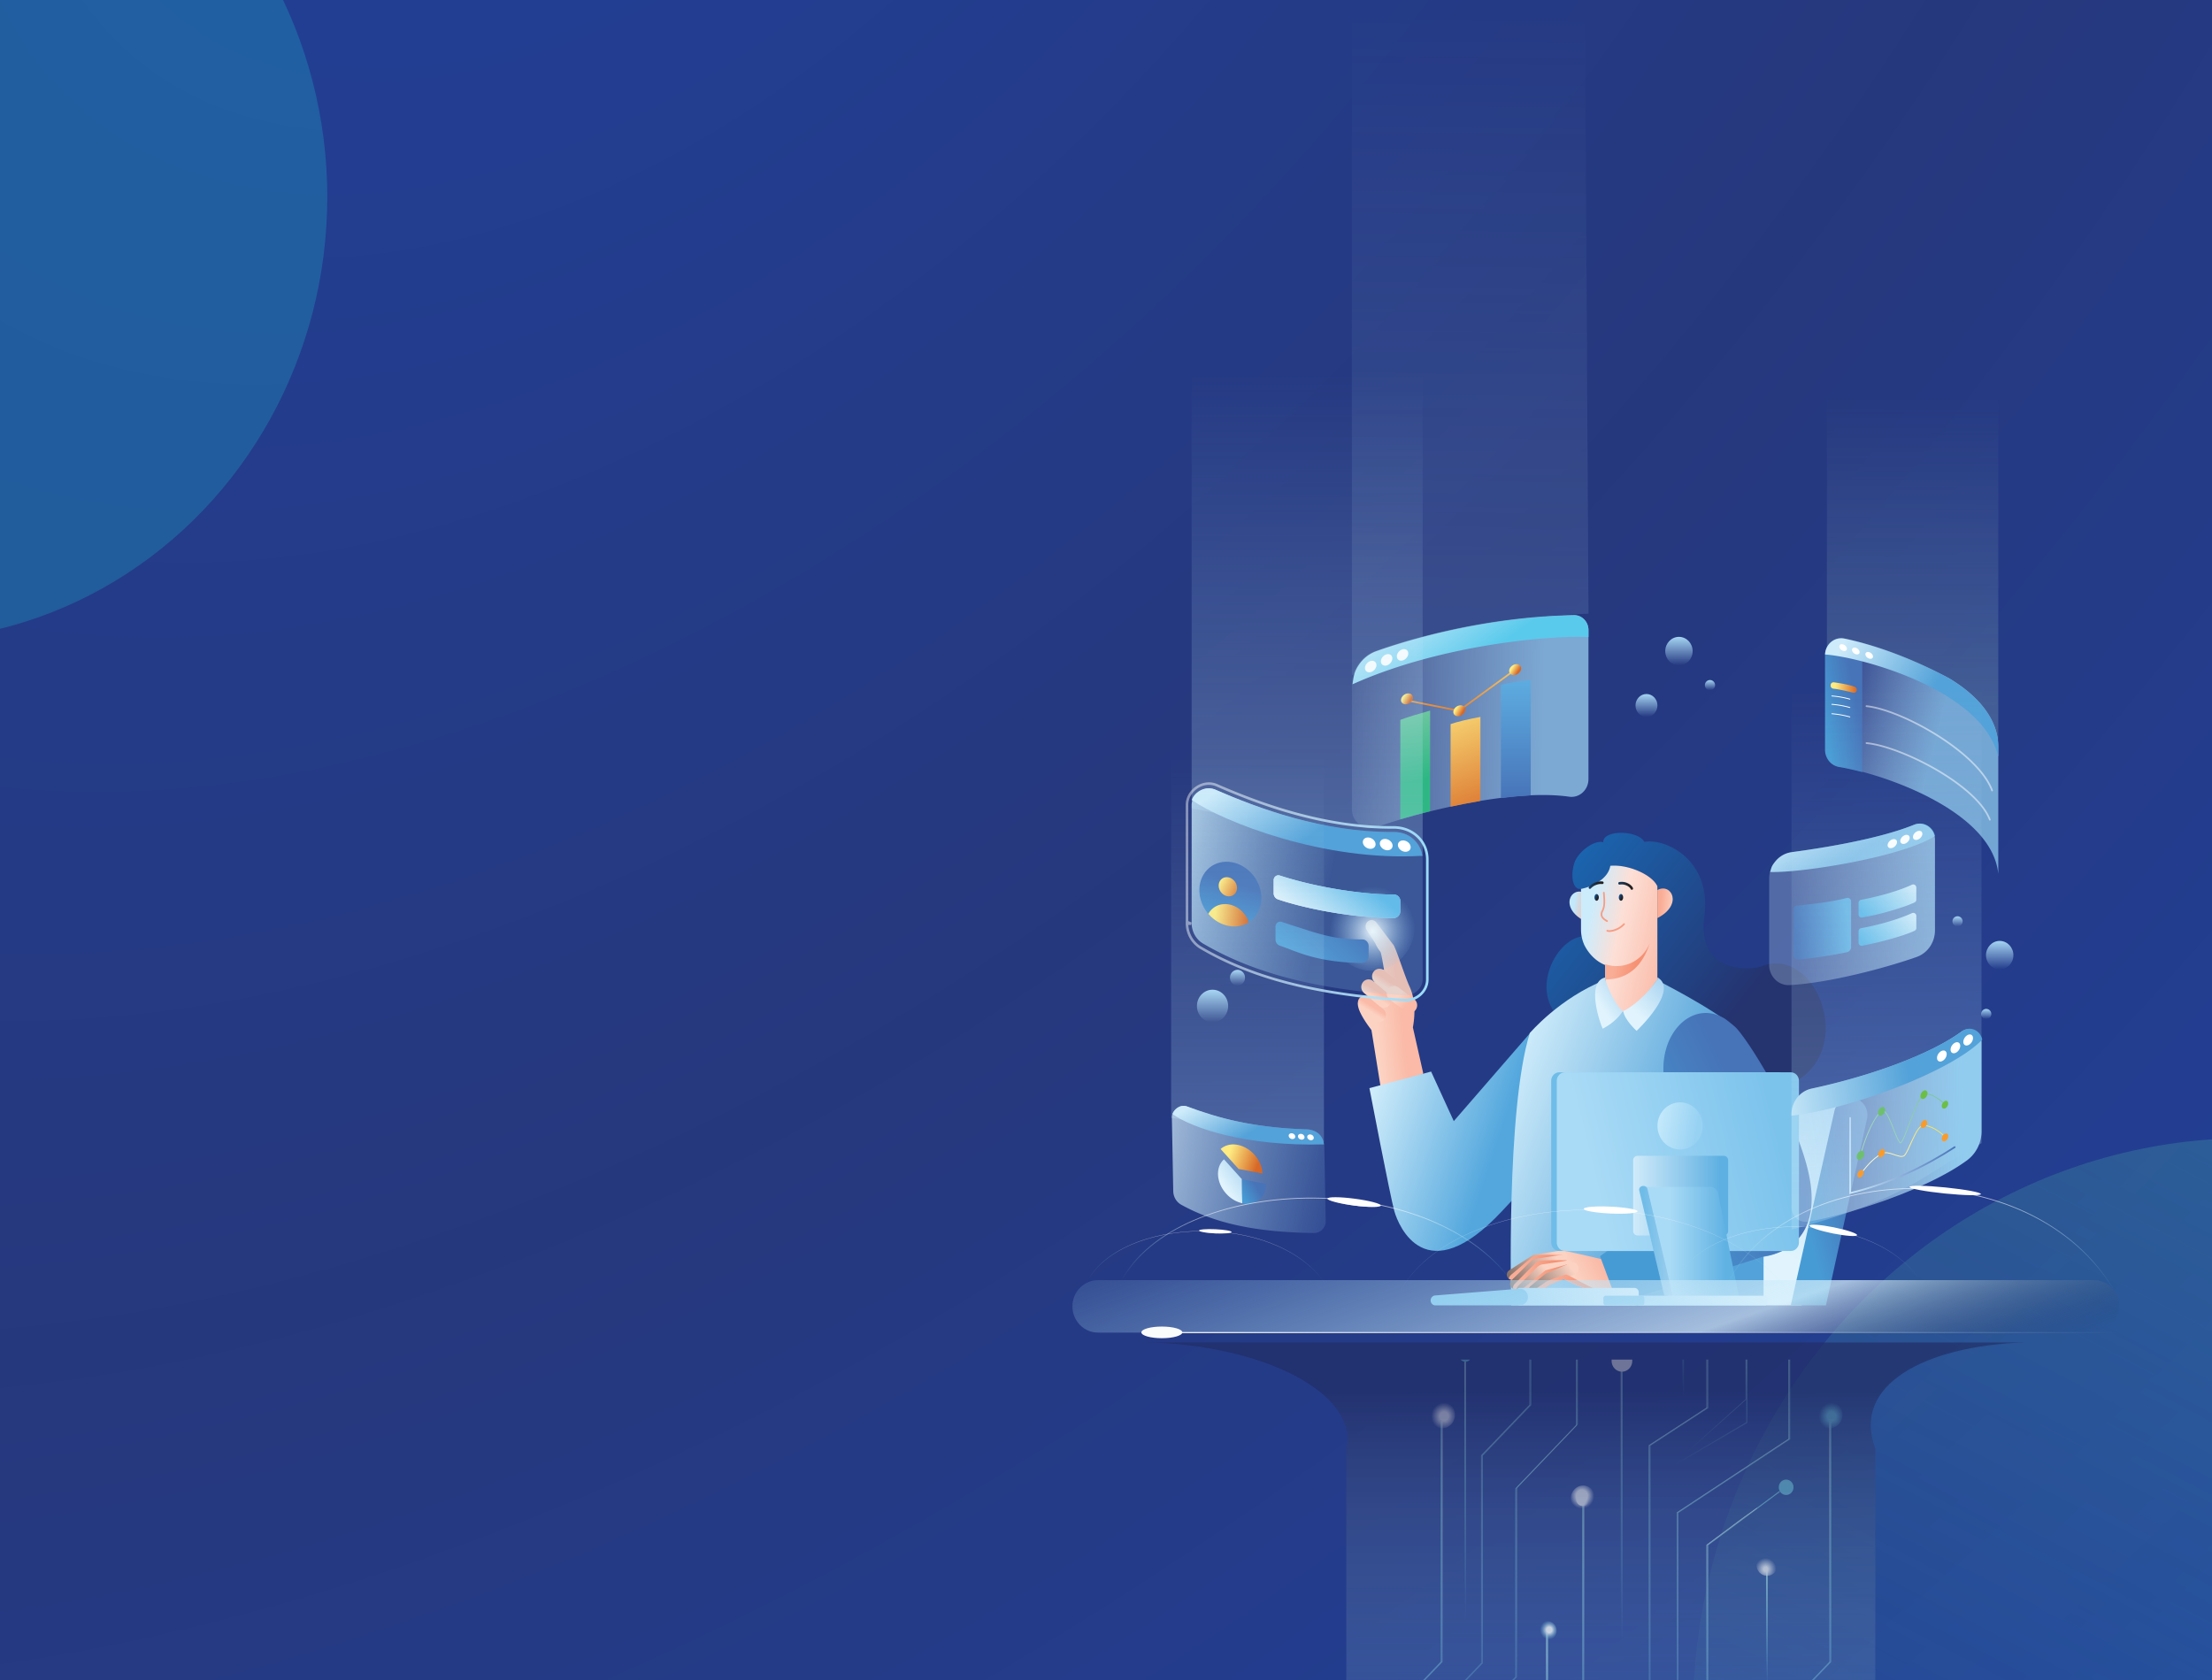 <svg id="Layer_1" data-name="Layer 1" xmlns="http://www.w3.org/2000/svg" xmlns:xlink="http://www.w3.org/1999/xlink" viewBox="0 0 4096 3112"><rect x="0" y="0" width="4096" height="3112" fill="#808080" stroke="none"/><defs><style>.cls-1{fill:#6bcbdc;}.cls-102,.cls-103,.cls-106,.cls-110,.cls-111,.cls-112,.cls-113,.cls-114,.cls-115,.cls-116,.cls-117,.cls-118,.cls-119,.cls-120,.cls-121,.cls-122,.cls-123,.cls-124,.cls-125,.cls-126,.cls-127,.cls-128,.cls-129,.cls-130,.cls-131,.cls-132,.cls-133,.cls-134,.cls-135,.cls-136,.cls-137,.cls-148,.cls-150,.cls-152,.cls-154,.cls-156,.cls-158,.cls-2,.cls-72{fill:none;}.cls-3{clip-path:url(#clip-path);}.cls-4{fill:url(#radial-gradient);}.cls-5{fill:#1dabc8;}.cls-5,.cls-6{fill-opacity:0.3;}.cls-6{fill:url(#linear-gradient);}.cls-7{opacity:0.48;}.cls-8{fill:url(#linear-gradient-2);}.cls-9{fill:url(#linear-gradient-3);}.cls-10{fill:url(#linear-gradient-4);}.cls-11,.cls-82,.cls-84{fill:#fff;}.cls-12{fill:url(#linear-gradient-5);}.cls-13{fill:url(#linear-gradient-6);}.cls-14{fill:url(#linear-gradient-7);}.cls-15,.cls-22,.cls-28,.cls-49,.cls-50,.cls-82,.cls-84{fill-rule:evenodd;}.cls-15{fill:url(#linear-gradient-8);}.cls-16{fill:url(#linear-gradient-9);}.cls-17{fill:url(#linear-gradient-10);}.cls-18{fill:url(#linear-gradient-11);}.cls-19{fill:url(#linear-gradient-12);}.cls-20{fill:url(#linear-gradient-13);}.cls-21{fill:url(#linear-gradient-14);}.cls-22{fill:#231f20;}.cls-23{fill:url(#linear-gradient-15);}.cls-24{fill:url(#linear-gradient-16);}.cls-25{fill:url(#linear-gradient-17);}.cls-26{fill:url(#linear-gradient-18);}.cls-27{fill:url(#linear-gradient-19);}.cls-28{fill:#f79d85;}.cls-29{fill:url(#linear-gradient-20);}.cls-30{fill:url(#linear-gradient-21);}.cls-31{fill:url(#linear-gradient-22);}.cls-32{fill:url(#linear-gradient-23);}.cls-33{fill:url(#linear-gradient-24);}.cls-34{fill:url(#linear-gradient-25);}.cls-35{fill:url(#linear-gradient-26);}.cls-36{fill:url(#linear-gradient-27);}.cls-37{fill:url(#linear-gradient-28);}.cls-38{fill:url(#linear-gradient-29);}.cls-39{fill:url(#linear-gradient-30);}.cls-40{fill:url(#linear-gradient-31);}.cls-41{fill:url(#linear-gradient-32);}.cls-42{fill:url(#linear-gradient-33);}.cls-43{fill:url(#linear-gradient-34);}.cls-44{fill:url(#linear-gradient-35);}.cls-45{fill:url(#linear-gradient-36);}.cls-46{fill:url(#linear-gradient-37);}.cls-47{fill:url(#linear-gradient-38);}.cls-48{fill:url(#linear-gradient-39);}.cls-49{fill:url(#linear-gradient-40);}.cls-50{fill:url(#linear-gradient-41);}.cls-51{fill:url(#radial-gradient-2);}.cls-52{fill:url(#linear-gradient-42);}.cls-53{fill:url(#linear-gradient-43);}.cls-54{fill:url(#linear-gradient-44);}.cls-55{fill:url(#linear-gradient-45);}.cls-56{fill:url(#linear-gradient-46);}.cls-57{fill:url(#linear-gradient-47);}.cls-58{fill:url(#linear-gradient-48);}.cls-59{fill:url(#linear-gradient-49);}.cls-60{fill:url(#linear-gradient-50);}.cls-61{fill:url(#linear-gradient-51);}.cls-62{fill:url(#linear-gradient-52);}.cls-63{fill:url(#linear-gradient-53);}.cls-64{fill:url(#linear-gradient-54);}.cls-65{fill:url(#linear-gradient-55);}.cls-66{fill:url(#linear-gradient-56);}.cls-67{fill:url(#linear-gradient-57);}.cls-68{fill:url(#linear-gradient-58);}.cls-69{fill:url(#linear-gradient-59);}.cls-70{fill:url(#linear-gradient-60);}.cls-71{fill:url(#linear-gradient-61);}.cls-72{stroke-width:4.76px;stroke:url(#linear-gradient-62);}.cls-73{fill:url(#linear-gradient-63);}.cls-74{fill:url(#linear-gradient-64);}.cls-75{fill:url(#linear-gradient-65);}.cls-76{fill:url(#linear-gradient-66);}.cls-77{opacity:0.73;}.cls-78{fill:url(#linear-gradient-67);}.cls-79{fill:url(#linear-gradient-68);}.cls-80{fill:url(#linear-gradient-69);}.cls-81{fill:url(#linear-gradient-70);}.cls-82{opacity:0.5;}.cls-148,.cls-150,.cls-152,.cls-154,.cls-156,.cls-82{isolation:isolate;}.cls-83{fill:url(#linear-gradient-71);}.cls-85{fill:url(#linear-gradient-72);}.cls-86{fill:url(#linear-gradient-73);}.cls-87{fill:url(#linear-gradient-74);}.cls-88{fill:url(#linear-gradient-75);}.cls-89{fill:url(#linear-gradient-76);}.cls-90{fill:url(#linear-gradient-77);}.cls-91{fill:url(#linear-gradient-78);}.cls-92{fill:url(#linear-gradient-79);}.cls-93{fill:url(#linear-gradient-80);}.cls-94{fill:url(#linear-gradient-81);}.cls-95{fill:url(#linear-gradient-82);}.cls-96{fill:url(#linear-gradient-83);}.cls-97{fill:url(#linear-gradient-84);}.cls-98{fill:url(#linear-gradient-85);}.cls-99{fill:url(#linear-gradient-86);}.cls-100{fill:url(#linear-gradient-87);}.cls-101{fill:url(#linear-gradient-88);}.cls-102,.cls-103,.cls-106,.cls-110,.cls-111,.cls-112,.cls-113,.cls-114,.cls-115,.cls-116,.cls-117,.cls-118,.cls-119,.cls-120,.cls-121,.cls-122,.cls-123,.cls-124,.cls-125,.cls-126,.cls-127,.cls-128,.cls-129,.cls-130,.cls-131,.cls-132,.cls-133,.cls-134,.cls-135,.cls-136,.cls-137,.cls-148,.cls-150,.cls-152,.cls-154,.cls-156,.cls-158{stroke-linecap:round;}.cls-102,.cls-110,.cls-111,.cls-112,.cls-113,.cls-114,.cls-115,.cls-116,.cls-117,.cls-118,.cls-119,.cls-120,.cls-121,.cls-122,.cls-123,.cls-124,.cls-125,.cls-126,.cls-127,.cls-128,.cls-129,.cls-130,.cls-131,.cls-132,.cls-133,.cls-134,.cls-135,.cls-136,.cls-137,.cls-148,.cls-150,.cls-152,.cls-154,.cls-156,.cls-158{stroke-miterlimit:10;}.cls-102{stroke-width:3.18px;stroke:url(#linear-gradient-89);}.cls-103,.cls-106{stroke-width:1.59px;}.cls-103{stroke:url(#linear-gradient-90);}.cls-104{fill:#6ec06f;}.cls-105{fill:#6dbe45;}.cls-106{stroke:url(#linear-gradient-91);}.cls-107{fill:#f99b2c;}.cls-108{clip-path:url(#clip-path-2);}.cls-109{mask:url(#mask);}.cls-110,.cls-111,.cls-112,.cls-113,.cls-114,.cls-115,.cls-116,.cls-117,.cls-118,.cls-119,.cls-120,.cls-121,.cls-122,.cls-123,.cls-158{stroke-width:2px;}.cls-110{stroke:url(#linear-gradient-92);}.cls-111{stroke:url(#linear-gradient-93);}.cls-112{stroke:url(#linear-gradient-94);}.cls-113{stroke:url(#linear-gradient-95);}.cls-114{stroke:url(#linear-gradient-96);}.cls-115{stroke:url(#linear-gradient-97);}.cls-116{stroke:url(#linear-gradient-98);}.cls-117{stroke:url(#linear-gradient-99);}.cls-118{stroke:url(#linear-gradient-100);}.cls-119{stroke:url(#linear-gradient-101);}.cls-120{stroke:url(#linear-gradient-102);}.cls-121{stroke:url(#linear-gradient-103);}.cls-122{stroke:url(#linear-gradient-104);}.cls-123{stroke:url(#linear-gradient-105);}.cls-124{stroke:url(#linear-gradient-106);}.cls-125{stroke:url(#linear-gradient-107);}.cls-126{stroke:url(#linear-gradient-108);}.cls-127{stroke:url(#linear-gradient-109);}.cls-128{stroke:url(#linear-gradient-110);}.cls-129{stroke:url(#linear-gradient-111);}.cls-130{stroke:url(#linear-gradient-112);}.cls-131{stroke:url(#linear-gradient-113);}.cls-132{stroke:url(#linear-gradient-114);}.cls-133{stroke:url(#linear-gradient-115);}.cls-134{stroke:url(#linear-gradient-116);}.cls-135{stroke:url(#linear-gradient-117);}.cls-136{stroke:url(#linear-gradient-118);}.cls-137{stroke:url(#linear-gradient-119);}.cls-138{fill:url(#radial-gradient-3);}.cls-139{fill:url(#radial-gradient-4);}.cls-140{fill:#68cbe3;}.cls-141{fill:url(#radial-gradient-5);}.cls-142{fill:url(#radial-gradient-6);}.cls-143{fill:url(#radial-gradient-7);}.cls-144{fill:url(#radial-gradient-8);}.cls-145{opacity:0.66;}.cls-146{fill:url(#linear-gradient-120);}.cls-147{fill:url(#radial-gradient-9);}.cls-148,.cls-154{stroke-width:1.5px;}.cls-148,.cls-150,.cls-152,.cls-154,.cls-156{opacity:0.6;}.cls-148{stroke:url(#linear-gradient-121);}.cls-149{fill:url(#radial-gradient-10);}.cls-150,.cls-152,.cls-156{stroke-width:0.5px;}.cls-150{stroke:url(#linear-gradient-122);}.cls-151{fill:url(#radial-gradient-11);}.cls-152{stroke:url(#linear-gradient-123);}.cls-153{fill:url(#radial-gradient-12);}.cls-154{stroke:url(#linear-gradient-124);}.cls-155{fill:url(#radial-gradient-13);}.cls-156{stroke:url(#linear-gradient-125);}.cls-157{fill:url(#linear-gradient-126);}.cls-158{stroke:url(#linear-gradient-127);}.cls-159{fill:#fafbfb;}</style><clipPath id="clip-path"><rect class="cls-2" x="-504.69" width="4967.29" height="3237.81"/></clipPath><radialGradient id="radial-gradient" cx="3151.81" cy="899.96" r="1" gradientTransform="matrix(3449.5, 3597.56, 5113.18, -5332.66, -15472773.35, -6540347.73)" gradientUnits="userSpaceOnUse"><stop offset="0" stop-color="#21409a"/><stop offset="0.52" stop-color="#26387d"/><stop offset="1" stop-color="#21409a"/></radialGradient><linearGradient id="linear-gradient" x1="4789.16" y1="-1021.68" x2="3726.37" y2="-3056.53" gradientTransform="matrix(1, 0, 0, -1, 0, 958.33)" gradientUnits="userSpaceOnUse"><stop offset="0" stop-color="#4dbfab"/><stop offset="1" stop-color="#4dbfab" stop-opacity="0"/></linearGradient><linearGradient id="linear-gradient-2" x1="2728.06" y1="1008.56" x2="2716.74" y2="-170.76" gradientTransform="matrix(1, 0, 0, -1, 0, 958.33)" gradientUnits="userSpaceOnUse"><stop offset="0.05" stop-color="#bbe2f8" stop-opacity="0"/><stop offset="1" stop-color="#bbe2f8" stop-opacity="0.25"/></linearGradient><linearGradient id="linear-gradient-3" x1="2438.71" y1="-373.03" x2="2900.09" y2="-381.2" gradientTransform="matrix(1, 0, 0, -1, 0, 958.33)" gradientUnits="userSpaceOnUse"><stop offset="0" stop-color="#d5effc" stop-opacity="0.01"/><stop offset="0.91" stop-color="#9ad0f1" stop-opacity="0.74"/></linearGradient><linearGradient id="linear-gradient-4" x1="2615.86" y1="-106.88" x2="2744.03" y2="-283.26" gradientTransform="matrix(1, 0, 0, -1, 0, 958.33)" gradientUnits="userSpaceOnUse"><stop offset="0.13" stop-color="#cdebfa"/><stop offset="0.91" stop-color="#5acaec"/></linearGradient><linearGradient id="linear-gradient-5" x1="2590.19" y1="-311.79" x2="2647.66" y2="-589.1" gradientTransform="matrix(1, 0, 0, -1, 0, 958.33)" gradientUnits="userSpaceOnUse"><stop offset="0" stop-color="#87cdac"/><stop offset="0.63" stop-color="#2eb784"/></linearGradient><linearGradient id="linear-gradient-6" x1="2640.37" y1="-271.82" x2="2761.62" y2="-570.57" gradientTransform="matrix(1, 0, 0, -1, 0, 958.33)" gradientUnits="userSpaceOnUse"><stop offset="0.18" stop-color="#feeb82"/><stop offset="1" stop-color="#d76827"/></linearGradient><linearGradient id="linear-gradient-7" x1="2806.83" y1="-276.21" x2="2806.83" y2="-565.7" gradientTransform="matrix(1, 0, 0, -1, 0, 958.33)" gradientUnits="userSpaceOnUse"><stop offset="0.09" stop-color="#5dace0"/><stop offset="0.86" stop-color="#4773b8"/></linearGradient><linearGradient id="linear-gradient-8" x1="2702.56" y1="-219.29" x2="2711.53" y2="-385.79" xlink:href="#linear-gradient-6"/><linearGradient id="linear-gradient-9" x1="2597.01" y1="-331.16" x2="2611.12" y2="-339.26" xlink:href="#linear-gradient-6"/><linearGradient id="linear-gradient-10" x1="2693.92" y1="-353.27" x2="2708.04" y2="-361.26" xlink:href="#linear-gradient-6"/><linearGradient id="linear-gradient-11" x1="2797.53" y1="-276.89" x2="2811.26" y2="-285.38" xlink:href="#linear-gradient-6"/><linearGradient id="linear-gradient-12" x1="3158.18" y1="-1313.65" x2="3319.54" y2="-1003.81" gradientTransform="matrix(1, 0, 0, -1, 0, 958.33)" gradientUnits="userSpaceOnUse"><stop offset="0.06" stop-color="#e1f4fd"/><stop offset="1" stop-color="#a5d1f0"/></linearGradient><linearGradient id="linear-gradient-13" x1="3280.26" y1="-1297.79" x2="3461.7" y2="-1251.85" gradientTransform="matrix(1, 0, 0, -1, 0, 958.33)" gradientUnits="userSpaceOnUse"><stop offset="0.32" stop-color="#479bd5"/><stop offset="0.86" stop-color="#4773b8"/></linearGradient><linearGradient id="linear-gradient-14" x1="2909.19" y1="-716.81" x2="2945.12" y2="-722.57" gradientTransform="matrix(1, 0, 0, -1, 0, 958.33)" gradientUnits="userSpaceOnUse"><stop offset="0.15" stop-color="#c3e8fb"/><stop offset="0.88" stop-color="#fabaa7"/></linearGradient><linearGradient id="linear-gradient-15" x1="3204.62" y1="-935.09" x2="2859.53" y2="-664.61" gradientTransform="matrix(1, 0, 0, -1, 0, 958.33)" gradientUnits="userSpaceOnUse"><stop offset="0" stop-color="#25336f"/><stop offset="1" stop-color="#1a67b2"/></linearGradient><linearGradient id="linear-gradient-16" x1="2929.51" y1="-770.42" x2="3091.49" y2="-804.37" gradientTransform="matrix(1, 0, 0, -1, 0, 958.33)" gradientUnits="userSpaceOnUse"><stop offset="0.04" stop-color="#ccecfc"/><stop offset="0.4" stop-color="#fddfd6"/><stop offset="1" stop-color="#fabaa7"/></linearGradient><linearGradient id="linear-gradient-17" x1="3071.68" y1="-714.32" x2="3097.13" y2="-716.47" gradientTransform="matrix(1, 0, 0, -1, 0, 958.33)" gradientUnits="userSpaceOnUse"><stop offset="0.14" stop-color="#f9ad96"/><stop offset="1" stop-color="#fccebd"/></linearGradient><linearGradient id="linear-gradient-18" x1="2958.58" y1="-704.64" x2="2951.53" y2="-701.19" gradientTransform="matrix(1, 0, 0, -1, 0, 958.33)" gradientUnits="userSpaceOnUse"><stop offset="0" stop-color="#231f20"/><stop offset="1" stop-color="#0d5da8"/></linearGradient><linearGradient id="linear-gradient-19" x1="3003.68" y1="-704.64" x2="2996.63" y2="-701.19" xlink:href="#linear-gradient-18"/><linearGradient id="linear-gradient-20" x1="2981.68" y1="-815.45" x2="3052.99" y2="-829.68" gradientTransform="matrix(1, 0, 0, -1, 0, 958.33)" gradientUnits="userSpaceOnUse"><stop offset="0.14" stop-color="#f9ad96"/><stop offset="0.68" stop-color="#f69173"/></linearGradient><linearGradient id="linear-gradient-21" x1="2514.95" y1="-912.34" x2="2635.68" y2="-899.91" gradientTransform="matrix(1, 0, 0, -1, 0, 958.33)" gradientUnits="userSpaceOnUse"><stop offset="0.24" stop-color="#fcd3c3"/><stop offset="0.66" stop-color="#fabaa7"/></linearGradient><linearGradient id="linear-gradient-22" x1="2533.35" y1="-921.07" x2="2547.75" y2="-898.41" xlink:href="#linear-gradient-21"/><linearGradient id="linear-gradient-23" x1="2540.87" y1="-893.53" x2="2556.29" y2="-869.29" xlink:href="#linear-gradient-21"/><linearGradient id="linear-gradient-24" x1="2560.92" y1="-873.87" x2="2576.34" y2="-849.63" xlink:href="#linear-gradient-21"/><linearGradient id="linear-gradient-25" x1="2579.58" y1="-878.56" x2="2620.74" y2="-913.37" xlink:href="#linear-gradient-21"/><linearGradient id="linear-gradient-26" x1="2496.48" y1="-1075.19" x2="2798.18" y2="-1174.48" gradientTransform="matrix(1, 0, 0, -1, 0, 958.33)" gradientUnits="userSpaceOnUse"><stop offset="0.13" stop-color="#cdebfa"/><stop offset="0.91" stop-color="#53a7dd"/></linearGradient><linearGradient id="linear-gradient-27" x1="2721.71" y1="-1080.8" x2="3143.88" y2="-1234.88" gradientTransform="matrix(1, 0, 0, -1, 0, 958.33)" gradientUnits="userSpaceOnUse"><stop offset="0.13" stop-color="#cdebfa"/><stop offset="0.91" stop-color="#53a2d9"/></linearGradient><linearGradient id="linear-gradient-28" x1="2888.96" y1="-1429.13" x2="3007.23" y2="-1364.07" xlink:href="#linear-gradient-21"/><linearGradient id="linear-gradient-29" x1="2917.85" y1="-1313.48" x2="2741.04" y2="-1492.06" gradientTransform="matrix(1, 0, 0, -1, 0, 958.33)" gradientUnits="userSpaceOnUse"><stop offset="0.24" stop-color="#fcd3c3"/><stop offset="1"/></linearGradient><linearGradient id="linear-gradient-30" x1="2808.5" y1="-1375.57" x2="2887.73" y2="-1403.53" xlink:href="#linear-gradient-20"/><linearGradient id="linear-gradient-31" x1="2929.63" y1="-1329.74" x2="2727.44" y2="-1495.4" xlink:href="#linear-gradient-29"/><linearGradient id="linear-gradient-32" x1="2814.95" y1="-1390.67" x2="2896.95" y2="-1415.69" xlink:href="#linear-gradient-20"/><linearGradient id="linear-gradient-33" x1="2942.33" y1="-1339.63" x2="2740.34" y2="-1506.37" gradientTransform="matrix(1, 0, 0, -1, 0, 958.33)" gradientUnits="userSpaceOnUse"><stop offset="0.36" stop-color="#fcd3c3"/><stop offset="1"/></linearGradient><linearGradient id="linear-gradient-34" x1="2826.05" y1="-1401.91" x2="2905.13" y2="-1423.9" xlink:href="#linear-gradient-20"/><linearGradient id="linear-gradient-35" x1="2953.28" y1="-1353.4" x2="2763.5" y2="-1494.91" xlink:href="#linear-gradient-29"/><linearGradient id="linear-gradient-36" x1="2857.02" y1="-1409.04" x2="2949.67" y2="-1463.44" xlink:href="#linear-gradient-20"/><linearGradient id="linear-gradient-37" x1="2851.36" y1="-1310.39" x2="3315.45" y2="-1094.83" xlink:href="#linear-gradient-13"/><linearGradient id="linear-gradient-38" x1="2958.82" y1="-906.17" x2="3019.75" y2="-866.52" xlink:href="#linear-gradient-12"/><linearGradient id="linear-gradient-39" x1="3026.11" y1="-922.63" x2="3094.41" y2="-860.73" xlink:href="#linear-gradient-12"/><linearGradient id="linear-gradient-40" x1="3016.15" y1="-684.12" x2="2977.16" y2="-662.6" xlink:href="#linear-gradient-18"/><linearGradient id="linear-gradient-41" x1="2959.92" y1="-681.99" x2="2929.91" y2="-674.89" xlink:href="#linear-gradient-18"/><radialGradient id="radial-gradient-2" cx="3154.85" cy="882.71" r="1" gradientTransform="matrix(-6.67, 82.91, 79.5, 6.96, -46590.07, -265985.91)" gradientUnits="userSpaceOnUse"><stop offset="0" stop-color="#fff"/><stop offset="1" stop-color="#87b9e4" stop-opacity="0"/></radialGradient><linearGradient id="linear-gradient-42" x1="2887.46" y1="-1485.09" x2="2965.14" y2="-1386.73" gradientTransform="matrix(1, 0, 0, -1, 0, 958.33)" gradientUnits="userSpaceOnUse"><stop offset="0" stop-color="#aadbf6"/><stop offset="1" stop-color="#daf0fc"/></linearGradient><linearGradient id="linear-gradient-43" x1="2699.53" y1="-1479.84" x2="3127.42" y2="-1141.86" gradientTransform="matrix(1, 0, 0, -1, 0, 958.33)" gradientUnits="userSpaceOnUse"><stop offset="0.24" stop-color="#77c1eb"/><stop offset="1" stop-color="#fef4f8"/></linearGradient><linearGradient id="linear-gradient-44" x1="2950.05" y1="-1218.07" x2="3944.8" y2="-1039.58" gradientTransform="matrix(1, 0, 0, -1, 0, 958.33)" gradientUnits="userSpaceOnUse"><stop offset="0" stop-color="#6fbce8"/><stop offset="1" stop-color="#fef4f8"/></linearGradient><linearGradient id="linear-gradient-45" x1="2946.28" y1="-1231.87" x2="3322.14" y2="-1140.98" gradientTransform="matrix(1, 0, 0, -1, 0, 958.33)" gradientUnits="userSpaceOnUse"><stop offset="0" stop-color="#aadbf6"/><stop offset="0.92" stop-color="#7cc3ec"/></linearGradient><linearGradient id="linear-gradient-46" x1="3010.44" y1="-1255.97" x2="3200.08" y2="-1255.97" gradientTransform="matrix(1, 0, 0, -1, 0, 958.33)" gradientUnits="userSpaceOnUse"><stop offset="0" stop-color="#aadbf6"/><stop offset="0" stop-color="#daf0fc"/><stop offset="0.92" stop-color="#5fb0e2"/></linearGradient><linearGradient id="linear-gradient-47" x1="3091.18" y1="-1342.32" x2="3204.44" y2="-1342.32" gradientTransform="matrix(1, 0, 0, -1, 0, 958.33)" gradientUnits="userSpaceOnUse"><stop offset="0" stop-color="#aadbf6"/><stop offset="0.92" stop-color="#60b2e3"/></linearGradient><linearGradient id="linear-gradient-48" x1="3046.06" y1="-1340.62" x2="3191.48" y2="-1334.54" xlink:href="#linear-gradient-44"/><linearGradient id="linear-gradient-49" x1="3138.39" y1="-1482.62" x2="3169.73" y2="-1406.83" xlink:href="#linear-gradient-42"/><linearGradient id="linear-gradient-50" x1="2985.17" y1="-1462.55" x2="3206.74" y2="-1337.05" xlink:href="#linear-gradient-43"/><linearGradient id="linear-gradient-51" x1="3141.72" y1="-1132.08" x2="3069.88" y2="-1119.81" gradientTransform="matrix(1, 0, 0, -1, 0, 958.33)" gradientUnits="userSpaceOnUse"><stop offset="0" stop-color="#98d2f3"/><stop offset="1" stop-color="#c4e9fb"/></linearGradient><linearGradient id="linear-gradient-52" x1="2420.49" y1="1008.7" x2="2420.49" y2="-1463.07" gradientTransform="matrix(1, 0, 0, -1, 0, 958.33)" gradientUnits="userSpaceOnUse"><stop offset="0.3" stop-color="#bbe2f8" stop-opacity="0"/><stop offset="1" stop-color="#bbe2f8" stop-opacity="0.55"/></linearGradient><linearGradient id="linear-gradient-53" x1="2036.87" y1="-612.16" x2="2496.82" y2="-720.42" gradientTransform="matrix(1, 0, 0, -1, 0, 958.33)" gradientUnits="userSpaceOnUse"><stop offset="0.13" stop-color="#d5effc"/><stop offset="0.91" stop-color="#91ccef" stop-opacity="0.2"/></linearGradient><linearGradient id="linear-gradient-54" x1="2314.77" y1="-425.64" x2="2443.49" y2="-601.74" xlink:href="#linear-gradient-27"/><linearGradient id="linear-gradient-55" x1="2242.72" y1="-801.36" x2="2293.01" y2="-654.58" xlink:href="#linear-gradient-13"/><linearGradient id="linear-gradient-56" x1="2236.59" y1="-732.09" x2="2312" y2="-740.87" xlink:href="#linear-gradient-6"/><linearGradient id="linear-gradient-57" x1="2250.32" y1="-672.41" x2="2298.85" y2="-696.43" xlink:href="#linear-gradient-6"/><linearGradient id="linear-gradient-58" x1="2436.42" y1="-771.91" x2="2500.71" y2="-655.8" gradientTransform="matrix(1, 0, 0, -1, 0, 958.33)" gradientUnits="userSpaceOnUse"><stop offset="0.01" stop-color="#e5eef9"/><stop offset="0.91" stop-color="#9bd1f1"/></linearGradient><linearGradient id="linear-gradient-59" x1="2371.47" y1="-825.96" x2="2508.83" y2="-661.47" gradientTransform="matrix(1, 0, 0, -1, 0, 958.33)" gradientUnits="userSpaceOnUse"><stop offset="0.32" stop-color="#f4fbfe"/><stop offset="1" stop-color="#62bbe9"/></linearGradient><linearGradient id="linear-gradient-60" x1="2398.98" y1="-834.95" x2="2508.87" y2="-724.66" gradientTransform="matrix(1, 0, 0, -1, 0, 958.33)" gradientUnits="userSpaceOnUse"><stop offset="0.08" stop-color="#54a4da"/><stop offset="1" stop-color="#4773b8"/></linearGradient><linearGradient id="linear-gradient-61" x1="3354.07" y1="-516.46" x2="3443.96" y2="-639.51" xlink:href="#linear-gradient-27"/><linearGradient id="linear-gradient-62" x1="2633.73" y1="-719.74" x2="2176.15" y2="-665.59" gradientTransform="matrix(1, 0, 0, -1, 0, 958.33)" gradientUnits="userSpaceOnUse"><stop offset="0" stop-color="#9bdcf9"/><stop offset="0.98" stop-color="#fff" stop-opacity="0.44"/></linearGradient><linearGradient id="linear-gradient-63" x1="3249.6" y1="-736.92" x2="3775.39" y2="-679.66" gradientTransform="matrix(1, 0, 0, -1, 0, 958.33)" gradientUnits="userSpaceOnUse"><stop offset="0.13" stop-color="#d5effc" stop-opacity="0.26"/><stop offset="0.91" stop-color="#91ccef"/></linearGradient><linearGradient id="linear-gradient-64" x1="3322.55" y1="-768.34" x2="3422.24" y2="-756.03" gradientTransform="matrix(1, 0, 0, -1, 0, 958.33)" gradientUnits="userSpaceOnUse"><stop offset="0" stop-color="#4773b8"/><stop offset="1" stop-color="#6db8e6"/></linearGradient><linearGradient id="linear-gradient-65" x1="3456.98" y1="-743.78" x2="3559.7" y2="-654.64" gradientTransform="matrix(1, 0, 0, -1, 0, 958.33)" gradientUnits="userSpaceOnUse"><stop offset="0" stop-color="#62bbe9"/><stop offset="1" stop-color="#f4fbfe"/></linearGradient><linearGradient id="linear-gradient-66" x1="3456.95" y1="-796.37" x2="3559.6" y2="-707.23" xlink:href="#linear-gradient-65"/><linearGradient id="linear-gradient-67" x1="3542.43" y1="1008.89" x2="3540.77" y2="-370.59" gradientTransform="matrix(1, 0, 0, -1, 0, 958.33)" gradientUnits="userSpaceOnUse"><stop offset="0.57" stop-color="#b8e0cf" stop-opacity="0"/><stop offset="1" stop-color="#b8e0cf" stop-opacity="0.3"/></linearGradient><linearGradient id="linear-gradient-68" x1="3337.89" y1="-386.18" x2="3600.83" y2="-452.68" gradientTransform="matrix(1, 0, 0, -1, 0, 958.33)" gradientUnits="userSpaceOnUse"><stop offset="0.13" stop-color="#d5effc" stop-opacity="0"/><stop offset="0.91" stop-color="#91ccef" stop-opacity="0.74"/></linearGradient><linearGradient id="linear-gradient-69" x1="3333.26" y1="-365.67" x2="3456.8" y2="-341.85" xlink:href="#linear-gradient-13"/><linearGradient id="linear-gradient-70" x1="3388.28" y1="-214.23" x2="3594.05" y2="-335.3" xlink:href="#linear-gradient-27"/><linearGradient id="linear-gradient-71" x1="3389.5" y1="-313" x2="3438.13" y2="-316.91" xlink:href="#linear-gradient-6"/><linearGradient id="linear-gradient-72" x1="3487.31" y1="-265.92" x2="3501.6" y2="-1265.96" gradientTransform="matrix(1, 0, 0, -1, 0, 958.33)" gradientUnits="userSpaceOnUse"><stop offset="0.05" stop-color="#bbe2f8" stop-opacity="0"/><stop offset="1" stop-color="#bbe2f8" stop-opacity="0.28"/></linearGradient><linearGradient id="linear-gradient-73" x1="3291.65" y1="-1128.81" x2="3670.35" y2="-1123.83" gradientTransform="matrix(1, 0, 0, -1, 0, 958.33)" gradientUnits="userSpaceOnUse"><stop offset="0.13" stop-color="#d5effc" stop-opacity="0.22"/><stop offset="0.91" stop-color="#91ccef"/></linearGradient><linearGradient id="linear-gradient-74" x1="3246.57" y1="-1058.38" x2="3560.29" y2="-1017.09" xlink:href="#linear-gradient-27"/><linearGradient id="linear-gradient-75" x1="3108.94" y1="-221.12" x2="3108.94" y2="-274" gradientTransform="matrix(1, 0, 0, -1, 0, 958.33)" gradientUnits="userSpaceOnUse"><stop offset="0" stop-color="#a6d5f3"/><stop offset="1" stop-color="#a6d5f3" stop-opacity="0"/></linearGradient><linearGradient id="linear-gradient-76" x1="3702.88" y1="-784.22" x2="3702.88" y2="-837.1" xlink:href="#linear-gradient-75"/><linearGradient id="linear-gradient-77" x1="2245.29" y1="-874.59" x2="2245.29" y2="-934.9" xlink:href="#linear-gradient-75"/><linearGradient id="linear-gradient-78" x1="3165.96" y1="-301.11" x2="3165.96" y2="-319.94" xlink:href="#linear-gradient-75"/><linearGradient id="linear-gradient-79" x1="3624.4" y1="-738.6" x2="3624.4" y2="-757.43" xlink:href="#linear-gradient-75"/><linearGradient id="linear-gradient-80" x1="3677.52" y1="-910.15" x2="3677.52" y2="-928.99" xlink:href="#linear-gradient-75"/><linearGradient id="linear-gradient-81" x1="3048.8" y1="-326.97" x2="3048.8" y2="-369.33" xlink:href="#linear-gradient-75"/><linearGradient id="linear-gradient-82" x1="2291.5" y1="-837.77" x2="2291.5" y2="-866.87" xlink:href="#linear-gradient-75"/><linearGradient id="linear-gradient-83" x1="2310.1" y1="-442.03" x2="2310.1" y2="-1363.81" gradientTransform="matrix(1, 0, 0, -1, 0, 958.33)" gradientUnits="userSpaceOnUse"><stop offset="0" stop-color="#bbe2f8" stop-opacity="0"/><stop offset="1" stop-color="#bbe2f8" stop-opacity="0.33"/></linearGradient><linearGradient id="linear-gradient-84" x1="2084.05" y1="-1165.77" x2="2526.32" y2="-1256.97" gradientTransform="matrix(1, 0, 0, -1, 0, 958.33)" gradientUnits="userSpaceOnUse"><stop offset="0.13" stop-color="#d5effc" stop-opacity="0.73"/><stop offset="0.91" stop-color="#91ccef" stop-opacity="0.1"/></linearGradient><linearGradient id="linear-gradient-85" x1="2253.72" y1="-1038.94" x2="2323.4" y2="-1148.62" xlink:href="#linear-gradient-27"/><linearGradient id="linear-gradient-86" x1="2264.5" y1="-1242.03" x2="2315.64" y2="-1208.17" xlink:href="#linear-gradient-12"/><linearGradient id="linear-gradient-87" x1="2264.03" y1="-1173.68" x2="2329.66" y2="-1197.14" xlink:href="#linear-gradient-6"/><linearGradient id="linear-gradient-88" x1="2281.82" y1="-1264.31" x2="2334.16" y2="-1234.41" xlink:href="#linear-gradient-13"/><linearGradient id="linear-gradient-89" x1="3412.88" y1="-1183.89" x2="3618.5" y2="-1149.62" gradientTransform="matrix(1, 0, 0, -1, 0, 958.33)" gradientUnits="userSpaceOnUse"><stop offset="0" stop-color="#cbe8f9"/><stop offset="1" stop-color="#4873b9"/></linearGradient><linearGradient id="linear-gradient-90" x1="3579.54" y1="-1059.23" x2="3476.18" y2="-1154.26" gradientTransform="matrix(1, 0, 0, -1, 0, 958.33)" gradientUnits="userSpaceOnUse"><stop offset="0" stop-color="#7bc797"/><stop offset="1" stop-color="#a3d7bf"/></linearGradient><linearGradient id="linear-gradient-91" x1="3578.65" y1="-1117.04" x2="3497.74" y2="-1209.72" gradientTransform="matrix(1, 0, 0, -1, 0, 958.33)" gradientUnits="userSpaceOnUse"><stop offset="0" stop-color="#fae150"/><stop offset="1" stop-color="#fff8d0"/></linearGradient><clipPath id="clip-path-2"><rect class="cls-2" x="2120.38" y="2485.92" width="1628.17" height="751.89"/></clipPath><mask id="mask" x="2456.02" y="2246.18" width="1016.73" height="1280.44" maskUnits="userSpaceOnUse"><g id="mask0_4_7986" data-name="mask0 4 7986"><path class="cls-1" d="M2515.31,2517.9h865.28c-120.84,6.3,66.47,65.66,92.17,164.59v804.06c0,19.87-15.46,36-34.5,36H2490.52c-19.05,0-34.5-16.1-34.5-36V2682.49C2469.44,2599.05,2645.34,2522,2515.31,2517.9Z"/></g></mask><linearGradient id="linear-gradient-92" x1="3272.51" y1="-1947.39" x2="3272.51" y2="-2169.07" gradientTransform="matrix(1, 0, 0, -1, 0, 958.33)" gradientUnits="userSpaceOnUse"><stop offset="0.09" stop-color="#6bcbdc"/><stop offset="1" stop-color="#6acce3" stop-opacity="0"/></linearGradient><linearGradient id="linear-gradient-93" x1="2905.14" y1="-2069.81" x2="2905.14" y2="-2481.96" xlink:href="#linear-gradient-92"/><linearGradient id="linear-gradient-94" x1="2799.93" y1="-1386.26" x2="2799.93" y2="-2478.37" xlink:href="#linear-gradient-92"/><linearGradient id="linear-gradient-95" x1="2967.23" y1="-1825.2" x2="2967.23" y2="-2483.98" xlink:href="#linear-gradient-92"/><linearGradient id="linear-gradient-96" x1="3003.45" y1="-1566.11" x2="3003.45" y2="-2086.27" xlink:href="#linear-gradient-92"/><linearGradient id="linear-gradient-97" x1="2725.77" y1="-1292.73" x2="2725.77" y2="-2478.37" xlink:href="#linear-gradient-92"/><linearGradient id="linear-gradient-98" x1="2603.31" y1="-1677.68" x2="2603.31" y2="-2481.95" xlink:href="#linear-gradient-92"/><linearGradient id="linear-gradient-99" x1="3324.26" y1="-1677.68" x2="3324.26" y2="-2481.95" xlink:href="#linear-gradient-92"/><linearGradient id="linear-gradient-100" x1="2713.7" y1="-1566.11" x2="2713.7" y2="-2043.1" xlink:href="#linear-gradient-92"/><linearGradient id="linear-gradient-101" x1="3108.66" y1="-1407.82" x2="3108.66" y2="-2474.8" xlink:href="#linear-gradient-92"/><linearGradient id="linear-gradient-102" x1="3165.11" y1="-1540.88" x2="3165.11" y2="-1755.24" xlink:href="#linear-gradient-92"/><linearGradient id="linear-gradient-103" x1="3117.29" y1="-1436.57" x2="3117.29" y2="-1629.41" xlink:href="#linear-gradient-92"/><linearGradient id="linear-gradient-104" x1="3210.42" y1="-1487.02" x2="3210.42" y2="-2481.94" xlink:href="#linear-gradient-92"/><linearGradient id="linear-gradient-105" x1="3228.5" y1="-1806.78" x2="3228.5" y2="-2478.38" xlink:href="#linear-gradient-92"/><linearGradient id="linear-gradient-106" x1="3270.79" y1="-1944.4" x2="3270.79" y2="-2147.22" gradientTransform="matrix(1, 0, 0, -1, 0, 958.33)" gradientUnits="userSpaceOnUse"><stop offset="0.09" stop-color="#fafbfb"/><stop offset="1" stop-color="#6acce3" stop-opacity="0"/></linearGradient><linearGradient id="linear-gradient-107" x1="2903.42" y1="-2066.73" x2="2903.42" y2="-2436.18" xlink:href="#linear-gradient-106"/><linearGradient id="linear-gradient-108" x1="2799.93" y1="-1383.19" x2="2799.93" y2="-2361.58" xlink:href="#linear-gradient-106"/><linearGradient id="linear-gradient-109" x1="2968.96" y1="-1822.1" x2="2968.96" y2="-2483.19" xlink:href="#linear-gradient-106"/><linearGradient id="linear-gradient-110" x1="3001.73" y1="-1563.06" x2="3001.73" y2="-2031.88" xlink:href="#linear-gradient-106"/><linearGradient id="linear-gradient-111" x1="2724.04" y1="-1289.65" x2="2724.04" y2="-2351.37" xlink:href="#linear-gradient-106"/><linearGradient id="linear-gradient-112" x1="2605.04" y1="-1674.59" x2="2605.04" y2="-2393.38" xlink:href="#linear-gradient-106"/><linearGradient id="linear-gradient-113" x1="3322.53" y1="-1674.59" x2="3322.53" y2="-2393.39" xlink:href="#linear-gradient-106"/><linearGradient id="linear-gradient-114" x1="2711.97" y1="-1563.06" x2="2711.97" y2="-1993.42" xlink:href="#linear-gradient-106"/><linearGradient id="linear-gradient-115" x1="3106.94" y1="-1404.76" x2="3106.94" y2="-2360.75" xlink:href="#linear-gradient-106"/><linearGradient id="linear-gradient-116" x1="3163.39" y1="-1537.87" x2="3163.39" y2="-1732.59" xlink:href="#linear-gradient-106"/><linearGradient id="linear-gradient-117" x1="3115.56" y1="-1437.13" x2="3115.56" y2="-1611.12" xlink:href="#linear-gradient-106"/><linearGradient id="linear-gradient-118" x1="3208.7" y1="-1487.52" x2="3208.7" y2="-2376.17" xlink:href="#linear-gradient-106"/><linearGradient id="linear-gradient-119" x1="3206.75" y1="-1805.59" x2="3206.75" y2="-2407.69" xlink:href="#linear-gradient-106"/><radialGradient id="radial-gradient-3" cx="3156.62" cy="841.44" r="1" gradientTransform="matrix(0, 24.98, 23.91, 0, -17445.05, -76229.88)" gradientUnits="userSpaceOnUse"><stop offset="0.33" stop-color="#fff"/><stop offset="1" stop-color="#fdfefe" stop-opacity="0"/></radialGradient><radialGradient id="radial-gradient-4" cx="3156.62" cy="841.44" r="1" gradientTransform="matrix(0, 24.98, 23.91, 0, -16727.58, -76229.88)" gradientUnits="userSpaceOnUse"><stop offset="0.33" stop-color="#68cbe3"/><stop offset="1" stop-color="#64cae1" stop-opacity="0"/></radialGradient><radialGradient id="radial-gradient-5" cx="3156.82" cy="838.92" r="1" gradientTransform="matrix(0, 23.95, 22.92, 0, -16299.12, -72835.81)" gradientUnits="userSpaceOnUse"><stop offset="0.45" stop-color="#feffff"/><stop offset="1" stop-color="#fff" stop-opacity="0"/></radialGradient><radialGradient id="radial-gradient-6" cx="3160.07" cy="797.69" r="1" gradientTransform="matrix(0, 14.31, 13.69, 0, -7992.32, -42440.94)" gradientUnits="userSpaceOnUse"><stop offset="0.51" stop-color="#fff"/><stop offset="1" stop-color="#fff" stop-opacity="0"/></radialGradient><radialGradient id="radial-gradient-7" cx="3158.4" cy="818.88" r="1" gradientTransform="matrix(0, 18.04, 17.27, 0, -11273.09, -53959.09)" gradientUnits="userSpaceOnUse"><stop offset="0.3" stop-color="#fff"/><stop offset="1" stop-color="#64cae1" stop-opacity="0"/><stop offset="1" stop-color="#fff" stop-opacity="0"/></radialGradient><radialGradient id="radial-gradient-8" cx="3157.55" cy="829.68" r="1" gradientTransform="matrix(0, 20.81, 19.91, 0, -13249.48, -62802.41)" gradientUnits="userSpaceOnUse"><stop offset="0.19" stop-color="#fff"/><stop offset="1" stop-color="#fff" stop-opacity="0"/></radialGradient><linearGradient id="linear-gradient-120" x1="2935.61" y1="-1559.97" x2="2935.61" y2="-2521.48" gradientTransform="matrix(1, 0, 0, -1, 0, 958.33)" gradientUnits="userSpaceOnUse"><stop offset="0.03" stop-color="#222c63"/><stop offset="0.06" stop-color="#222c63"/><stop offset="1" stop-color="#99cbee" stop-opacity="0"/></linearGradient><radialGradient id="radial-gradient-9" cx="3198.67" cy="872.46" r="1" gradientTransform="matrix(-6.35, 0.07, 0.01, 49.86, 22803.27, -41487.9)" gradientUnits="userSpaceOnUse"><stop offset="0" stop-color="#fff"/><stop offset="1" stop-color="#fff" stop-opacity="0"/></radialGradient><linearGradient id="linear-gradient-121" x1="2437.73" y1="-1262.33" x2="2437.73" y2="-1413.79" gradientTransform="matrix(1, 0, 0, -1, 0, 958.33)" gradientUnits="userSpaceOnUse"><stop offset="0.09" stop-color="#fff"/><stop offset="1" stop-color="#6acce3" stop-opacity="0"/></linearGradient><radialGradient id="radial-gradient-10" cx="3180.23" cy="872.08" r="1" gradientTransform="matrix(-6.35, 0.02, 0, 49.83, 23177.99, -41290.05)" xlink:href="#radial-gradient-9"/><linearGradient id="linear-gradient-122" x1="2952.44" y1="-1282.82" x2="2952.44" y2="-1436.76" xlink:href="#linear-gradient-121"/><radialGradient id="radial-gradient-11" cx="3198.58" cy="853.86" r="1" gradientTransform="matrix(-3.85, 0.01, 0, 30.2, 14559.07, -23548.46)" xlink:href="#radial-gradient-9"/><linearGradient id="linear-gradient-123" x1="2232.23" y1="-1322.25" x2="2232.23" y2="-1415.03" xlink:href="#linear-gradient-121"/><radialGradient id="radial-gradient-12" cx="3197.53" cy="879.26" r="1" gradientTransform="matrix(-5.63, 0.05, 0, 66.48, 21590.5, -56397.1)" xlink:href="#radial-gradient-9"/><linearGradient id="linear-gradient-124" x1="3554.1" y1="-1244.6" x2="3554.1" y2="-1432.04" xlink:href="#linear-gradient-121"/><radialGradient id="radial-gradient-13" cx="3220.18" cy="869.92" r="1" gradientTransform="matrix(-5.72, 0.09, 0.01, 44.99, 21794.92, -37150.49)" xlink:href="#radial-gradient-9"/><linearGradient id="linear-gradient-125" x1="3329.52" y1="-1314.1" x2="3329.52" y2="-1408.75" xlink:href="#linear-gradient-121"/><linearGradient id="linear-gradient-126" x1="2829.6" y1="-1094.41" x2="3115.11" y2="-1928.77" gradientTransform="matrix(1, 0, 0, -1, 0, 958.33)" gradientUnits="userSpaceOnUse"><stop offset="0" stop-color="#91ccef" stop-opacity="0.1"/><stop offset="0.56" stop-color="#d5effc" stop-opacity="0.73"/><stop offset="0.83" stop-color="#162750" stop-opacity="0"/></linearGradient><linearGradient id="linear-gradient-127" x1="3922.03" y1="-1509.61" x2="2211.98" y2="-1509.59" gradientTransform="matrix(1, 0, 0, -1, 0, 958.33)" gradientUnits="userSpaceOnUse"><stop offset="0" stop-color="#f2f2f3" stop-opacity="0"/><stop offset="1" stop-color="#f5f5f5"/></linearGradient></defs><g class="cls-3"><rect class="cls-4" x="-504.69" width="4967.29" height="3237.81"/><ellipse class="cls-5" cx="-182.16" cy="364.76" rx="788.21" ry="822.04"/><ellipse class="cls-6" cx="4162.49" cy="3179.86" rx="1027.95" ry="1072.08"/><g class="cls-7"><path class="cls-8" d="M2503.28-50.37h431.18l7,1186.83c-173.17,5.86-269,33.55-438.17,113.93Z"/></g><path class="cls-9" d="M2503.28,1269.85v228.64a36.56,36.56,0,0,0,3.75,16.14,34.87,34.87,0,0,0,10.39,12.59,33.16,33.16,0,0,0,14.75,6.27,32.82,32.82,0,0,0,15.87-1.44c89-30.86,255.22-71.41,357.86-56.54a30.26,30.26,0,0,0,13.23-1.15,31,31,0,0,0,11.6-6.75,32.78,32.78,0,0,0,7.88-11.15,33.91,33.91,0,0,0,2.75-13.54V1166.64a28.28,28.28,0,0,0-2.06-10.69,27.74,27.74,0,0,0-5.86-9,26.44,26.44,0,0,0-8.76-6,25.46,25.46,0,0,0-10.29-2c-164.7,3.82-300.26,43.15-366.77,66.5a65.34,65.34,0,0,0-32.11,24.71A69.75,69.75,0,0,0,2503.28,1269.85Z"/><path class="cls-10" d="M2914.47,1139.58c-164.24,3.81-299.41,43-365.73,66.31a65.24,65.24,0,0,0-32,24.64c-7.94,11.51-9.8,18.68-12.2,36.75,167.87-75.59,377.71-91.34,436.84-87.35v-12.81a28.35,28.35,0,0,0-2.05-10.66,27.86,27.86,0,0,0-5.85-9,26.27,26.27,0,0,0-8.73-5.93A25.49,25.49,0,0,0,2914.47,1139.58Z"/><path class="cls-11" d="M2603,1219.9c4.89-4.42,6.22-11.16,3-15.08s-9.85-3.51-14.73.9-6.22,11.16-3,15.08S2598.07,1224.31,2603,1219.9Z"/><path class="cls-11" d="M2573.5,1229.16c4.89-4.41,6.22-11.16,3-15.07s-9.84-3.52-14.74.9-6.22,11.15-3,15.07S2568.61,1233.57,2573.5,1229.16Z"/><path class="cls-11" d="M2544,1241.52c4.89-4.41,6.22-11.16,3-15.08s-9.84-3.51-14.72.9-6.23,11.16-3,15.08S2539.15,1245.93,2544,1241.52Z"/><path class="cls-12" d="M2593,1333.18V1517.3c17.22-5.09,35.8-10.17,55.19-15V1316C2623.55,1323,2606.87,1327.87,2593,1333.18Z"/><path class="cls-13" d="M2741.35,1327.74c-18.66,3.21-43.81,9.13-55.25,13.28v153c17.72-3.85,35.81-7.38,53.84-10.41l1.35-1Z"/><path class="cls-14" d="M2834.43,1259.54c-12.46.61-42.74,4.81-55.19,9.17V1478c16.82-2.11,33.42-3.7,49.5-4.6l5.69-.32Z"/><path class="cls-15" d="M2806.49,1241.56,2701.78,1318l-93.14-18.53.57-3.13,91.88,18.28L2804.74,1239Z"/><path class="cls-16" d="M2609.72,1302.46c5.65-3.29,8.26-9.62,5.84-14.13s-8.95-5.52-14.6-2.24-8.26,9.62-5.83,14.14S2604.08,1305.74,2609.72,1302.46Z"/><path class="cls-17" d="M2706.63,1324.49c5.64-3.29,8.26-9.61,5.83-14.13s-8.95-5.52-14.59-2.23-8.26,9.61-5.84,14.13S2701,1327.78,2706.63,1324.49Z"/><path class="cls-18" d="M2810,1248.4c5.64-3.29,8.26-9.62,5.84-14.14s-9-5.52-14.6-2.23-8.26,9.62-5.84,14.14S2804.33,1251.68,2810,1248.4Z"/><path class="cls-19" d="M3336.05,2417.57h-434.4l127.49-384.94H3424Z"/><path class="cls-20" d="M3381.11,2417.57H3316l80.82-360a32.61,32.61,0,0,1,11-17.75,30,30,0,0,1,32.74-3.63,31.5,31.5,0,0,1,10.83,9.14,33.27,33.27,0,0,1,5.9,13.16A33.91,33.91,0,0,1,3457,2073Z"/><path class="cls-21" d="M2934.86,1654c-26.05-13.92-48.44,27.19-.4,51.82Z"/><path class="cls-22" d="M3069,1644.09v-3.6h3.45v3.6Z"/><path class="cls-23" d="M3265.65,1788.1c-26.39,11.27-123.49,13.77-109.69-91.28s-72.65-145-110.94-137.64c-12.59-22.62-77.93-22.42-76.13.71-16.2-5-46.16,16.88-53.36,37.52s-4.8,51.27,12,48.77a9.24,9.24,0,0,0,1.53-.26c17.25-3.06,49.56-16.76,53.64-42.26,32.37-3.19,76.72,16.25,86.14,37.48.11,1.59.17,3.33.17,5v69.21c0,1.42,0,2.8-.1,4.21a75.25,75.25,0,0,1-22,49.43,68.48,68.48,0,0,1-85.88,9.06,72.83,72.83,0,0,1-26.08-30,82.75,82.75,0,0,1-4.35-13.82c-49.16,4.48-99.33,101.34-39.6,154.46,0,0,241.59,207,393.89,130.06C3450.3,1978.82,3373,1752.47,3265.65,1788.1Z"/><path class="cls-24" d="M3069,1877.93V1641.36c-9.52-21.47-54.4-41.08-87.16-37.92-4.13,25.8-36.81,39.66-54.27,42.76v75.13a70.53,70.53,0,0,0,6,28.47,21.43,21.43,0,0,0,1.08,2.14c8.14,15.52,21.57,29,37.8,35.31v90.68Z"/><path class="cls-25" d="M3069,1648.29c26.08-13.93,48.06,27.38,0,52Z"/><path class="cls-26" d="M2956.5,1668.17c2.24,0,4.07-2.79,4.07-6.22s-1.83-6.22-4.07-6.22-4.06,2.79-4.06,6.22S2954.26,1668.17,2956.5,1668.17Z"/><path class="cls-27" d="M3001.59,1668.17c2.25,0,4.07-2.79,4.07-6.22s-1.82-6.22-4.07-6.22-4.06,2.79-4.06,6.22S2999.35,1668.17,3001.59,1668.17Z"/><path class="cls-28" d="M2969.77,1651.7a1.57,1.57,0,0,1,1.63,1.49c.09,1.54.2,3,.3,4.56.34,4.77.66,9.39.55,13.78-.16,5.82-1.08,11.41-3.83,16.71a10.48,10.48,0,0,0-1.37,5.77,8.47,8.47,0,0,0,1.73,4.33c2,2.67,5.19,4.61,7.81,6.08a1.64,1.64,0,0,1,.62,2.16,1.5,1.5,0,0,1-2.07.65c-2.58-1.45-6.36-3.67-8.78-6.94a11.72,11.72,0,0,1-2.35-6,13.75,13.75,0,0,1,1.72-7.59c2.45-4.71,3.32-9.75,3.46-15.28.11-4.22-.2-8.61-.53-13.33-.11-1.54-.22-3.11-.32-4.71A1.59,1.59,0,0,1,2969.77,1651.7Z"/><path class="cls-29" d="M2993.54,1789.17a64,64,0,0,1-21.13-3.59v28.36c55.12,0,74.4-42.09,82.64-67.53a68.88,68.88,0,0,1-24.56,31.09A64.61,64.61,0,0,1,2993.54,1789.17Z"/><path class="cls-30" d="M2610.12,1827.13c-9.32-20.41-25.09-71.22-30.15-77.69l-2.15-2.64-29.3-38.52a11,11,0,0,0-7.2-4.17,10.82,10.82,0,0,0-8,2.14,11.69,11.69,0,0,0-4.39,7.28,12,12,0,0,0,1.6,8.42l15.78,24.5a81,81,0,0,0,10.31,16.94s1.65,4.46,6.26,33c-8.83-4.78-16.81,8.46-14.62,21.74-7,.17-19.77,9.38-14,24.12-5.5,6.79-18.5,6.59-19.71,16.18s9.17,28.54,25,49.2l19.76,122.56,76.23-42-19.27-85.52C2621.61,1873.35,2619.46,1847.5,2610.12,1827.13Z"/><path class="cls-31" d="M2535.07,1846.74a12.31,12.31,0,0,0-17.81,2,13.6,13.6,0,0,0,1.91,18.58l26.66,22.43a12.31,12.31,0,0,0,17.81-2,13.61,13.61,0,0,0-1.91-18.58Z"/><path class="cls-32" d="M2542.72,1816.92a13.16,13.16,0,0,0-19,2.12,14.54,14.54,0,0,0,2,19.86l28.52,24a13.17,13.17,0,0,0,19.06-2.12,14.54,14.54,0,0,0-2.05-19.86Z"/><path class="cls-33" d="M2562.77,1797.26a13.17,13.17,0,0,0-19.06,2.11,14.55,14.55,0,0,0,2.05,19.87l28.51,24a13.17,13.17,0,0,0,19.06-2.12,14.55,14.55,0,0,0-2-19.87Z"/><path class="cls-34" d="M2589.27,1828.44a13.19,13.19,0,0,0-18.9,3.31,14.51,14.51,0,0,0,3.18,19.7l29.21,21.7a13.19,13.19,0,0,0,18.9-3.31,14.51,14.51,0,0,0-3.18-19.7Z"/><path class="cls-35" d="M2834.27,1912.14,2692,2076.28l-42-91.77-114.24,30.68s38.38,200,46.12,227.71,58.67,150.94,199.48,0L2922.17,2092Z"/><path class="cls-36" d="M2971.82,1815c-83.88,33.15-139.05,98.21-139.05,98.21-44.31,141.7-34.43,504.39-34.43,504.39h467.28v-90.08c50.43-7.5,108.38-47.81,80.13-161.31s-116.91-248.86-134.88-263.86c-37.56-34.18-143.08-87.35-143.08-87.35s-38.15,60-63.36,58.16S2971.82,1815,2971.82,1815Z"/><path class="cls-37" d="M2986.16,2337.05c-55.15-13.77-92.32-21.26-92.32-21.26-16.81,0-43.77,29.11,1.79,52.86s68,27.09,112.23,22.16S2986.16,2337.05,2986.16,2337.05Z"/><path class="cls-38" d="M2901.69,2325.66a11.42,11.42,0,0,0-1.4-4.14,11.11,11.11,0,0,0-2.81-3.28,10.7,10.7,0,0,0-3.8-1.9,10.5,10.5,0,0,0-4.21-.24l-45.85,7a8.68,8.68,0,0,0-5.37,1.38l-43.63,28.15a9.36,9.36,0,0,0-4.14,5.72,9.79,9.79,0,0,0,.92,7.1,9.1,9.1,0,0,0,5.45,4.37,8.66,8.66,0,0,0,6.81-.89l41.26-23.31h.34l47.28-7.21a10.66,10.66,0,0,0,7.1-4.4A11.59,11.59,0,0,0,2901.69,2325.66Z"/><path class="cls-39" d="M2794,2368.06c.35-3.8,3.65-6.92,6.11-8.8s35.38-30.28,38.67-31.87a43.86,43.86,0,0,1,14.39-3.19c5.1-.29,40.46,0,40.46,0l-57.54,18.63-35.84,27C2799,2371.05,2794,2368.06,2794,2368.06Z"/><path class="cls-40" d="M2901.69,2333.83a11.69,11.69,0,0,0-1.39-4.16,11.08,11.08,0,0,0-2.82-3.27,10.46,10.46,0,0,0-3.8-1.9,10.32,10.32,0,0,0-4.21-.24l-47.24,7.27a10.62,10.62,0,0,0-5.73,2.82,13.52,13.52,0,0,0-1.23,1L2799,2371.05a9.74,9.74,0,0,0-.55,13.12,8.92,8.92,0,0,0,6.1,3.14,8.81,8.81,0,0,0,6.46-2.18l36.1-31.59,45.5-6.95a10.74,10.74,0,0,0,7-4.43A11.64,11.64,0,0,0,2901.69,2333.83Z"/><path class="cls-41" d="M2801.48,2386.51a12,12,0,0,1,.77-4.78,11.82,11.82,0,0,1,2.56-4.05s36-36.24,39.56-39.53c1.69-1.74,4.5-3.08,10.5-3.66s46.82-.66,46.82-.66L2809,2386.41C2806.9,2388.62,2801.48,2386.51,2801.48,2386.51Z"/><path class="cls-42" d="M2914.68,2344.15a11.61,11.61,0,0,0-1.4-4.14,11.11,11.11,0,0,0-2.81-3.28,10.66,10.66,0,0,0-3.81-1.9,10.27,10.27,0,0,0-4.2-.24l-47.28,7.22a17.61,17.61,0,0,0-7.22,3.57l-36.29,35.67a9.7,9.7,0,0,0-.74,13.29,8.78,8.78,0,0,0,12.75.78l35.62-31.19,46.27-7a10.59,10.59,0,0,0,4-1.46,11.19,11.19,0,0,0,3.12-2.94,11.69,11.69,0,0,0,1.81-4A12,12,0,0,0,2914.68,2344.15Z"/><path class="cls-43" d="M2901.83,2341.64l-40,11-45.61,36.88a5.35,5.35,0,0,0-2.09,3.25,5.53,5.53,0,0,0,.56,3.87,8.28,8.28,0,0,0,4.81.6,8.47,8.47,0,0,0,4.36-2.19l35.62-31.19,49.57-8.16Z"/><path class="cls-44" d="M2922,2345.11a11.34,11.34,0,0,0-2.34-3.66,10.73,10.73,0,0,0-3.5-2.44,10.35,10.35,0,0,0-8.26,0l-44.15,19.12a10,10,0,0,0-2,1.16,10.57,10.57,0,0,0-1.53,1l-26.73,21.93a9.74,9.74,0,0,0-2.89,6.08,9.88,9.88,0,0,0,1.71,6.54,9.1,9.1,0,0,0,5.44,3.72,8.85,8.85,0,0,0,6.44-1l25.75-18a9.67,9.67,0,0,0,2.08-.66l44.16-19a10.77,10.77,0,0,0,3.52-2.44,11.24,11.24,0,0,0,2.35-3.67,11.49,11.49,0,0,0,.82-4.33A11.63,11.63,0,0,0,2922,2345.11Z"/><path class="cls-45" d="M2974.34,2392.76c-21.4-.78-69.12-32.59-74.51-32.13s-34.77,11.84-34.77,11.84-20,13.34-23.79,16.88-6.19,6.26-5,9.34l3.94.38a8.78,8.78,0,0,0,3.93-1.59l25.75-18a9.67,9.67,0,0,0,2.08-.66l23.64-10.19C2928.22,2385.59,2949,2392.22,2974.34,2392.76Z"/><path class="cls-46" d="M3347.27,2165.15c-28.22-113.54-116.91-248.87-134.88-263.86a213.13,213.13,0,0,0-18.35-14.6c-71.58-44.31-149.74,57-96.1,164L3170,2178.21,2962.8,2326.45l32.44,87.22,271.89-87.22C3317.5,2319,3375.48,2278.66,3347.27,2165.15Z"/><path class="cls-47" d="M2972.41,1813.92c4.65,16,20.29,50.72,33,58.37-5.92,8.57-16.42,21.71-37.63,32.87-4.77-9-31.7-86.66,4.66-94.92Z"/><path class="cls-48" d="M3030.5,1909.14s80.23-75.4,38.49-99.2v4.18c-19.28,28.49-49.09,52.59-63.23,58.37C3008.06,1888.92,3030.5,1909.14,3030.5,1909.14Z"/><path class="cls-28" d="M2982,1722.63a12.72,12.72,0,0,1-5.25-.36,1.52,1.52,0,0,0-1.95,1,1.62,1.62,0,0,0,.93,2,15.54,15.54,0,0,0,6.56.52,38.38,38.38,0,0,0,8.54-1.94,42.35,42.35,0,0,0,17.56-11.31,1.65,1.65,0,0,0-.07-2.26,1.49,1.49,0,0,0-2.16.08,39.31,39.31,0,0,1-16.29,10.46A35.54,35.54,0,0,1,2982,1722.63Z"/><path class="cls-49" d="M3011.67,1639.83a21.23,21.23,0,0,0-12.38-1.6,2.3,2.3,0,0,1-2.68-1.9,2.39,2.39,0,0,1,1.83-2.8,25.69,25.69,0,0,1,15,1.89c4.46,2,8.41,5.14,10.29,9a2.44,2.44,0,0,1-1,3.21,2.24,2.24,0,0,1-3.08-1.05C3018.43,1644.08,3015.55,1641.53,3011.67,1639.83Z"/><path class="cls-50" d="M2942.55,1645.58a2.46,2.46,0,0,1-.21-3.37,28.83,28.83,0,0,1,12.34-8.08c4.51-1.6,9.26-2.26,12.83-1.67a2.38,2.38,0,0,1,1.91,2.73,2.32,2.32,0,0,1-2.62,2,23.11,23.11,0,0,0-10.64,1.47,24.4,24.4,0,0,0-10.38,6.7A2.22,2.22,0,0,1,2942.55,1645.58Z"/><ellipse class="cls-51" cx="2540.45" cy="1715.04" rx="79.5" ry="82.91"/><path class="cls-52" d="M2814.73,2385.19H3026.6a8.08,8.08,0,0,1,7.9,8.24v15.91a8.07,8.07,0,0,1-7.89,8.23H2814.72a8.07,8.07,0,0,1-7.88-8.23v-15.92A8.06,8.06,0,0,1,2814.73,2385.19Z"/><path class="cls-53" d="M2658,2417.57h156.47a14.21,14.21,0,0,0,5.66-1.18,14.61,14.61,0,0,0,4.8-3.35,15.31,15.31,0,0,0,3.21-5,16,16,0,0,0-.11-12.09,15.48,15.48,0,0,0-3.5-5.15,14.49,14.49,0,0,0-5.19-3.25,14.13,14.13,0,0,0-6-.82l-156,12.42a8.8,8.8,0,0,0-5.82,2.95,9.38,9.38,0,0,0,.25,12.76A8.77,8.77,0,0,0,2658,2417.57Z"/><path class="cls-54" d="M2887.51,1985.86h404.36c8.36,0,15.14,7.07,15.14,15.79V2301c0,8.72-6.78,15.8-15.14,15.8H2887.52c-8.37,0-15.15-7.08-15.15-15.8V2001.65C2872.37,1992.93,2879.15,1985.86,2887.51,1985.86Z"/><path class="cls-55" d="M2897.86,1985.86H3316c8.36,0,15.14,7.07,15.14,15.79V2301c0,8.72-6.78,15.8-15.15,15.8H2897.86c-8.36,0-15.14-7.07-15.14-15.79v-299.4C2882.72,1992.93,2889.5,1985.86,2897.86,1985.86Z"/><path class="cls-56" d="M3032.16,2140.55h159.91a8.19,8.19,0,0,1,8,8.35v130.8a8.19,8.19,0,0,1-8,8.35h-159.9a8.19,8.19,0,0,1-8-8.35V2148.91A8.19,8.19,0,0,1,3032.16,2140.55Z"/><path class="cls-57" d="M3047.79,2198.12h119.7a13.64,13.64,0,0,1,8.87,3.27,14.78,14.78,0,0,1,4.91,8.38l39.28,193.41H3089.44Z"/><path class="cls-58" d="M3043.05,2196.29a8.34,8.34,0,0,1,4.87,1.54,6.84,6.84,0,0,1,2.69,3.93l47,197.82h-15.83l-46.37-194.95a6.18,6.18,0,0,1,.07-3.05,6.33,6.33,0,0,1,1.49-2.73,7.75,7.75,0,0,1,2.69-1.89A8.51,8.51,0,0,1,3043.05,2196.29Z"/><path class="cls-59" d="M3035.43,2399.58h232.7a4.47,4.47,0,0,1,4.38,4.57V2413a4.48,4.48,0,0,1-4.37,4.57H3035.43a4.48,4.48,0,0,1-4.38-4.57v-8.86A4.47,4.47,0,0,1,3035.43,2399.58Z"/><path class="cls-60" d="M2973.34,2399.58h67.13a4.47,4.47,0,0,1,4.38,4.57V2413a4.48,4.48,0,0,1-4.38,4.57h-67.13A4.48,4.48,0,0,1,2969,2413v-8.86A4.47,4.47,0,0,1,2973.34,2399.58Z"/><ellipse class="cls-61" cx="3111.01" cy="2085.17" rx="41.86" ry="43.66"/><path class="cls-62" d="M2206.62-50.37h427.74v1635.8l-427.74-88.68Z"/><path class="cls-63" d="M2250.27,1462.48c80.1,35,200.43,79.57,330,78.65,30.57-.23,54.05,21.53,54.05,50.74v221.79c0,16.61-15.78,30.77-33,29.67-169.07-10.78-282.53-42.75-372.82-95.41a42.7,42.7,0,0,1-16-16,45,45,0,0,1-5.88-22.32V1491.15C2206.62,1469.93,2230.78,1454,2250.27,1462.48Z"/><path class="cls-64" d="M2580.49,1540.78c-130,.93-250.74-43.74-331.09-78.9-21.21-7.71-39.18,8-42.6,19.79,57.57,39.71,244.81,114.63,427,103.2C2632.05,1570.94,2618.29,1540.51,2580.49,1540.78Z"/><path class="cls-65" d="M2321.06,1701.06c21.15-21.79,19.16-59.68-4.46-84.63s-59.92-27.53-81.08-5.74-19.16,59.67,4.46,84.62S2299.9,1722.84,2321.06,1701.06Z"/><path class="cls-66" d="M2312.42,1708.06a50.07,50.07,0,0,0-8.66-15.94c-15.5-19.24-41.55-23.52-58.19-9.56a35.17,35.17,0,0,0-8.09,9.83C2257.68,1716.2,2289.7,1722.61,2312.42,1708.06Z"/><path class="cls-67" d="M2286.3,1655.67c6.28-6.45,5.68-17.69-1.32-25.08s-17.76-8.16-24-1.71-5.68,17.69,1.33,25.08S2280,1662.13,2286.3,1655.67Z"/><path class="cls-68" d="M2369.5,1621.34c71.23,23.05,156.43,35.31,211.3,35.31a11.13,11.13,0,0,1,4.63.78,11.39,11.39,0,0,1,4,2.61,12.16,12.16,0,0,1,2.66,4,12.6,12.6,0,0,1,.92,4.79v19a12.92,12.92,0,0,1-12.86,12.56c-96.28-1.47-180.62-23.4-213.67-34.79a11.45,11.45,0,0,1-5.85-4.38,12.2,12.2,0,0,1-2.18-7.16v-24.3a9.46,9.46,0,0,1,1-3.93,9.12,9.12,0,0,1,2.57-3.08,8.58,8.58,0,0,1,3.59-1.61A8.43,8.43,0,0,1,2369.5,1621.34Z"/><path class="cls-69" d="M2369.5,1621.34c71.23,23.05,156.43,35.31,211.3,35.31a11.13,11.13,0,0,1,4.63.78,11.39,11.39,0,0,1,4,2.61,12.16,12.16,0,0,1,2.66,4,12.6,12.6,0,0,1,.92,4.79v19a12.92,12.92,0,0,1-12.86,12.56c-96.28-1.47-180.62-23.4-213.67-34.79a11.45,11.45,0,0,1-5.85-4.38,12.2,12.2,0,0,1-2.18-7.16v-24.3a9.46,9.46,0,0,1,1-3.93,9.12,9.12,0,0,1,2.57-3.08,8.58,8.58,0,0,1,3.59-1.61A8.43,8.43,0,0,1,2369.5,1621.34Z"/><path class="cls-70" d="M2372.9,1707.18c70.89,22.93,94.71,32.62,149.32,32.62a11.32,11.32,0,0,1,4.6.78,11.71,11.71,0,0,1,3.94,2.6,12.39,12.39,0,0,1,2.64,4,12.72,12.72,0,0,1,.92,4.76v19a12.89,12.89,0,0,1-12.8,12.5c-83-1.17-118.79-20.77-151.68-32.11a11.49,11.49,0,0,1-5.82-4.38,12.24,12.24,0,0,1-2.17-7.13v-24.18a9.36,9.36,0,0,1,1-3.91,9.08,9.08,0,0,1,2.56-3.07A8.56,8.56,0,0,1,2369,1707,8.26,8.26,0,0,1,2372.9,1707.18Z"/><path class="cls-71" d="M3544.85,1527.32c-66,26.67-169.82,43.22-227.08,50.83a46.89,46.89,0,0,0-29.53,16.35c-9,10.65-7.52,12-10.45,20.37,55.92,2.29,244.12-27.43,305.42-66.65a40.68,40.68,0,0,0-2.59-7.15,29.49,29.49,0,0,0-9.21-10.69,27.87,27.87,0,0,0-12.9-5A27.43,27.43,0,0,0,3544.85,1527.32Z"/><path class="cls-11" d="M2546.48,1567.05c2.26-5-.87-11.45-7-14.5s-12.94-1.52-15.21,3.43.86,11.45,7,14.5S2544.21,1572,2546.48,1567.05Z"/><path class="cls-11" d="M2578,1569.68c2.27-5-.86-11.44-7-14.49s-12.94-1.52-15.21,3.43.86,11.45,7,14.5S2575.73,1574.63,2578,1569.68Z"/><path class="cls-11" d="M2611.46,1572.5c2.27-5-.86-11.45-7-14.5s-12.95-1.52-15.22,3.43.87,11.45,7,14.5S2609.19,1577.45,2611.46,1572.5Z"/><path class="cls-72" d="M2198,1709.72a54,54,0,0,0,7.06,26.74,51.07,51.07,0,0,0,19.16,19.16c91.9,53.58,206.88,85.78,377,96.63h0c21.26,1.36,41.77-16,41.77-38.27V1591.76c0-34.83-28-59.65-62.41-59.4-128.18.91-247.5-43.15-327.45-78.14h0c-12.65-5.53-26.4-3-36.76,3.84s-18.37,18.61-18.37,32.79Zm0-2.67h-.6l8.2,3.6H2198Z"/><path class="cls-73" d="M3276,1627.19v159.72a38.94,38.94,0,0,0,2.86,14.79,37.56,37.56,0,0,0,8.27,12.4,35.37,35.37,0,0,0,12.26,8,34.5,34.5,0,0,0,14.29,2.31c75-4.1,180.4-32.68,235.3-52.08a50.48,50.48,0,0,0,24.66-19,53.82,53.82,0,0,0,9.37-30.45V1555.19a30.8,30.8,0,0,0-3.31-13.91,29.55,29.55,0,0,0-9.19-10.67,28,28,0,0,0-12.88-5,27.56,27.56,0,0,0-13.64,1.9c-65.92,26.63-169.55,43.15-226.73,50.76a46.73,46.73,0,0,0-29.48,16.32A50.63,50.63,0,0,0,3276,1627.19Z"/><path class="cls-74" d="M3320.81,1684.5v82.76a10.33,10.33,0,0,0,.77,3.85,9.16,9.16,0,0,0,2.17,3.22,9,9,0,0,0,6.93,2.63c23.73-1.61,70.53-9.26,89.61-13.58a9.45,9.45,0,0,0,5.39-3.48,10.09,10.09,0,0,0,2.06-6.22v-84.1a6.87,6.87,0,0,0-.66-3,6.38,6.38,0,0,0-7.49-3.57c-26.29,7.21-75.08,12.58-92.45,14.2a7,7,0,0,0-4.51,2.36A7.57,7.57,0,0,0,3320.81,1684.5Z"/><path class="cls-75" d="M3441.54,1672.12v21.48a5.43,5.43,0,0,0,6.05,5.55c31.82-4.51,82.42-20.14,98-28.06a5.32,5.32,0,0,0,2.86-4.77V1643.8a5.73,5.73,0,0,0-8-5.34c-35.34,16.23-80.05,25.33-94.33,28A5.72,5.72,0,0,0,3441.54,1672.12Z"/><path class="cls-76" d="M3446.11,1719a5.72,5.72,0,0,0-4.57,5.7v21.17a5.47,5.47,0,0,0,6.27,5.6c28.55-5,77.84-18.14,97.68-27.84a5.48,5.48,0,0,0,3-5v-22.23a5.72,5.72,0,0,0-8-5.34C3505.1,1707.3,3460.39,1716.39,3446.11,1719Z"/><path class="cls-11" d="M3555.2,1552.58c4.21-3.54,5.69-8.86,3.38-11.89s-7.66-2.61-11.86.92-5.73,8.86-3.38,11.89S3551,1556.11,3555.2,1552.58Z"/><path class="cls-11" d="M3531.71,1560c4.21-3.54,5.73-8.86,3.38-11.89s-7.66-2.61-11.83.92-5.73,8.86-3.38,11.89S3527.54,1563.56,3531.71,1560Z"/><path class="cls-11" d="M3508.29,1567.89c4.21-3.54,5.69-8.86,3.34-11.89s-7.62-2.61-11.83.92-5.72,8.86-3.38,11.89S3504.08,1571.42,3508.29,1567.89Z"/><g class="cls-77"><path class="cls-78" d="M3382.9-50.37h317.35v1422.3c-96.15-141.7-165.52-162.68-317.35-170.41Z"/></g><path class="cls-79" d="M3379.45,1212.89v175.2a33.07,33.07,0,0,0,7.45,20.93,30.71,30.71,0,0,0,18.73,10.86c84.85,14,283.37,82.95,294.62,198.63V1382c0-30.82-15.48-80.71-91.46-126.19-86.24-46.07-154.6-65.56-193.53-73.56a29,29,0,0,0-13.13.35,29.61,29.61,0,0,0-11.7,6.16,31.35,31.35,0,0,0-8.11,10.79A32.77,32.77,0,0,0,3379.45,1212.89Z"/><path class="cls-80" d="M3448.44,1257.1v-66.56c-16.93-4.39-20.74-5.62-33.13-8.2a28.62,28.62,0,0,0-13.14.36,29.58,29.58,0,0,0-11.76,6.19,30.84,30.84,0,0,0-8.08,10.83,32.33,32.33,0,0,0-2.88,13.41V1388.6a33.1,33.1,0,0,0,7.46,21,30.81,30.81,0,0,0,18.76,10.88c12.18,2,26.74,5.17,42.77,9.44Z"/><path class="cls-81" d="M3608.79,1256.27c-86.24-46.12-154.6-65.6-193.53-73.6a28.71,28.71,0,0,0-13.13.35,29.68,29.68,0,0,0-11.74,6.18,30.86,30.86,0,0,0-8.07,10.82,32.34,32.34,0,0,0-2.87,13.38v-1.29c64.73,4.4,291.26,64.59,320.8,189.3v-19C3700.25,1351.6,3684.77,1301.71,3608.79,1256.27Z"/><path class="cls-82" d="M3454.65,1307.67a1.57,1.57,0,0,1,1.69-1.44c32.22,3.18,83.93,24.43,130.87,53.76,23.49,14.68,45.88,31.43,64,49s32.25,36.08,39,54.31a1.6,1.6,0,0,1-.86,2.06,1.49,1.49,0,0,1-2-.91c-6.55-17.58-20.25-35.71-38.25-53.13s-40.16-34-63.51-48.62c-46.81-29.24-98.07-50.22-129.63-53.32A1.6,1.6,0,0,1,3454.65,1307.67Z"/><path class="cls-82" d="M3454.65,1376.08a1.57,1.57,0,0,1,1.65-1.45c32.22,2.95,83.41,22.43,129.57,49.16,23.11,13.37,45,28.61,62.68,44.56s31.25,32.67,37.49,49.12a1.62,1.62,0,0,1-.86,2.07,1.51,1.51,0,0,1-2-.9c-6-15.75-19.14-32.09-36.67-47.88s-39.18-30.88-62.16-44.19c-46-26.63-96.75-45.87-128.32-48.76A1.58,1.58,0,0,1,3454.65,1376.08Z"/><path class="cls-11" d="M3419.36,1203.71c1.59-2.57,0-6.59-3.59-9s-7.72-2.25-9.31.32,0,6.59,3.59,9S3417.81,1206.28,3419.36,1203.71Z"/><path class="cls-11" d="M3442.85,1210c1.59-2.57,0-6.59-3.59-9s-7.72-2.24-9.31.32,0,6.6,3.59,9S3441.26,1212.6,3442.85,1210Z"/><path class="cls-11" d="M3467.65,1218.1c1.59-2.57,0-6.59-3.58-9s-7.73-2.25-9.32.32,0,6.59,3.59,9S3466.1,1220.67,3467.65,1218.1Z"/><path class="cls-83" d="M3395.73,1263.61c13.63,1.88,29.46,4.78,38.5,8.32a5.49,5.49,0,0,1,2.93,2.08,6,6,0,0,1,1.14,3.5,5.68,5.68,0,0,1-.52,2.41,5.37,5.37,0,0,1-1.48,1.94,5,5,0,0,1-2.14,1.06,5,5,0,0,1-2.38,0c-11.28-2.77-25.87-6.38-37.08-7.55a5.45,5.45,0,0,1-3.52-1.89,5.73,5.73,0,0,1-1.38-3.85v-.43a5.23,5.23,0,0,1,.41-2.31,5.72,5.72,0,0,1,1.31-1.89,5.35,5.35,0,0,1,2-1.16A5.18,5.18,0,0,1,3395.73,1263.61Z"/><path class="cls-84" d="M3391.32,1288.83a.79.79,0,0,1,.82-.74,175.46,175.46,0,0,1,33.53,5.92.8.8,0,0,1,.55,1,.78.78,0,0,1-1,.56,173.15,173.15,0,0,0-33.22-5.87A.77.77,0,0,1,3391.32,1288.83Z"/><path class="cls-84" d="M3391.32,1304.32a.79.79,0,0,1,.82-.74,175.46,175.46,0,0,1,33.53,5.92.8.8,0,0,1,.55,1,.78.78,0,0,1-1,.56,173.15,173.15,0,0,0-33.22-5.87A.77.77,0,0,1,3391.32,1304.32Z"/><path class="cls-84" d="M3391.32,1321.77a.79.79,0,0,1,.82-.74,176.26,176.26,0,0,1,33.53,5.93.8.8,0,0,1-.41,1.54,175.52,175.52,0,0,0-33.22-5.88A.77.77,0,0,1,3391.32,1321.77Z"/><path class="cls-85" d="M3317.36,1007.32h351.85V2117.17c-109.28,57-130.53,101.33-351.85,160.09Z"/><path class="cls-86" d="M3318.39,2053.31a48.67,48.67,0,0,0-1,10.64v171.77a28.48,28.48,0,0,0,2.37,11.36,27.25,27.25,0,0,0,6.73,9.26,25.53,25.53,0,0,0,9.82,5.48,24.93,24.93,0,0,0,11.12.7c73-11.9,221.07-59.09,295.23-113.84a65.55,65.55,0,0,0,19.61-23.71,68.07,68.07,0,0,0,7-30.45V1930.76a25.59,25.59,0,0,0-3.44-12.82,24.23,24.23,0,0,0-9.33-9.09,22.87,22.87,0,0,0-24.55,1.79c-58.68,42.74-168.41,82.3-277.42,105.68C3337.15,2020,3322.73,2033.87,3318.39,2053.31Z"/><path class="cls-87" d="M3633.37,1909.82c-58.92,43-169.17,82.69-278.69,106.18-17.42,3.71-31.84,17.56-36.26,37a47.88,47.88,0,0,0-1.06,10.69v2.48c104.17-10.9,294.07-80.3,353.16-140.7a21.81,21.81,0,0,0-3.11-8.32A24.3,24.3,0,0,0,3658,1908a23,23,0,0,0-24.66,1.78Z"/><path class="cls-11" d="M3650.48,1930.85c3.72-5,4-11.21.72-13.88s-9-.8-12.69,4.2-4.07,11.21-.76,13.88S3646.75,1935.85,3650.48,1930.85Z"/><path class="cls-11" d="M3626.85,1945.26c3.72-5,4-11.21.72-13.89s-9-.79-12.69,4.2-4,11.21-.73,13.88S3623.12,1950.25,3626.85,1945.26Z"/><path class="cls-11" d="M3601.77,1960.57c3.69-5,4-11.21.72-13.89s-9-.79-12.72,4.2-4,11.21-.73,13.89S3598,1965.56,3601.77,1960.57Z"/><path class="cls-88" d="M3108.94,1232.33c14,0,25.35-11.84,25.35-26.44s-11.35-26.44-25.35-26.44-25.35,11.84-25.35,26.44S3094.93,1232.33,3108.94,1232.33Z"/><path class="cls-89" d="M3702.88,1795.43c14,0,25.35-11.84,25.35-26.44s-11.35-26.44-25.35-26.44-25.36,11.84-25.36,26.44S3688.87,1795.43,3702.88,1795.43Z"/><path class="cls-90" d="M2245.29,1893.23c16,0,28.91-13.5,28.91-30.15s-12.94-30.15-28.91-30.15-28.91,13.5-28.91,30.15S2229.33,1893.23,2245.29,1893.23Z"/><path class="cls-91" d="M3166,1278.27a9.42,9.42,0,1,0-9-9.41A9.24,9.24,0,0,0,3166,1278.27Z"/><path class="cls-92" d="M3624.4,1715.76a9.42,9.42,0,1,0-9-9.42A9.23,9.23,0,0,0,3624.4,1715.76Z"/><path class="cls-93" d="M3677.52,1887.32a9.43,9.43,0,1,0-9-9.42A9.25,9.25,0,0,0,3677.52,1887.32Z"/><path class="cls-94" d="M3048.78,1327.66c11.25,0,20.32-9.48,20.32-21.18s-9.07-21.18-20.32-21.18-20.28,9.48-20.28,21.18S3037.57,1327.66,3048.78,1327.66Z"/><path class="cls-95" d="M2291.5,1825.2c7.71,0,13.95-6.52,13.95-14.55s-6.24-14.55-13.95-14.55-13.95,6.51-13.95,14.55S2283.8,1825.2,2291.5,1825.2Z"/><path class="cls-96" d="M2168.67,3.6h282.86V2115.69l-282.86-45.62Z"/><path class="cls-97" d="M2198.28,2049.21c53.09,21.29,124.76,38.85,217.83,42.26,20.08-1.27,35.78,12.91,36.16,33.12l2.58,137.15c.21,11.51-10,21.88-21.29,21.75-111.28-1.29-186.14-19.18-246.15-52.29a28.15,28.15,0,0,1-10.83-10.64,30.47,30.47,0,0,1-4.06-15.06L2170,2070.66C2169.72,2055.9,2185.37,2044,2198.28,2049.21Z"/><path class="cls-98" d="M2416.11,2091.47c-96.64-3.19-157-20.14-217.83-42.26-14.53-5.28-25.94,8.23-27.12,13.94,34.63,25.31,134.13,60.23,280.55,56.24C2449.69,2103.86,2439.27,2091.47,2416.11,2091.47Z"/><path class="cls-99" d="M2299.77,2184l-33.25-36.91c-.39.35-.79.65-1.17,1-15.45,15.42-12.59,44,6.42,63.82a56.71,56.71,0,0,0,28.75,16.54C2300,2227.94,2299.77,2184,2299.77,2184Z"/><path class="cls-100" d="M2337.75,2173.38c-.48-12.4-6-25.69-16.29-36.43-18.55-19.35-45.59-23.15-61.25-9l33.32,36.9Z"/><path class="cls-101" d="M2334.11,2219.89c7.09-7.08,10.28-16.91,9.88-27.39l-44.22-8.51s.28,44,.83,44.47C2313.12,2231.13,2325.53,2228.43,2334.11,2219.89Z"/><path class="cls-11" d="M2398.24,2106.46c1-2.73-.9-6-4.13-7.25s-6.64-.09-7.6,2.64.91,6,4.15,7.25S2397.29,2109.19,2398.24,2106.46Z"/><path class="cls-11" d="M2432.52,2108.61c.94-2.72-.9-6-4.13-7.22s-6.6-.09-7.55,2.63.9,5.95,4.12,7.21S2431.57,2111.33,2432.52,2108.61Z"/><path class="cls-11" d="M2415.42,2107.55c.95-2.73-.91-6-4.15-7.25s-6.64-.1-7.59,2.63.9,6,4.14,7.25S2414.46,2110.28,2415.42,2107.55Z"/><path class="cls-102" d="M3426,2070.4v139.12c73.85-17.69,139-49.66,193.62-85.09"/><path class="cls-103" d="M3445.23,2139.79c7.87-33.57,27.74-77.13,40.05-81.78,10.62-7.14,25.25,53.37,33.87,58.76,8.63-3.59,29.74-86.46,44.54-90.18,7.76-1.94,17.93,1.07,37.67,18.21"/><path class="cls-104" d="M3489.11,2061.37c2.45-4.13,2.21-8.89-.55-10.65s-6.9.16-9.35,4.28-2.21,8.89.55,10.64S3486.66,2065.49,3489.11,2061.37Z"/><path class="cls-104" d="M3450.3,2143c2.56-4.35,2.31-9.38-.58-11.24s-7.32.16-9.87,4.52-2.31,9.38.55,11.23S3447.72,2147.3,3450.3,2143Z"/><path class="cls-105" d="M3567.52,2030.48c2.38-4.08,2.17-8.79-.56-10.53s-6.83.16-9.24,4.23-2.17,8.79.52,10.53S3565.1,2034.55,3567.52,2030.48Z"/><path class="cls-105" d="M3606,2048.77c2.21-3.71,2-8-.48-9.6s-6.24.14-8.45,3.86-2,8,.52,9.6S3603.84,2052.49,3606,2048.77Z"/><path class="cls-106" d="M3447,2171.92c8.38-10.18,18.73-24.57,37.29-35.35,12.69-7.36,33.59,10.37,41.8,3.59s21.22-52.86,33.91-55.37,34.91,12.15,40.71,20.36"/><path class="cls-107" d="M3567.1,2084.52c2.24-3.75,2-8.09-.48-9.69s-6.31.14-8.52,3.9-2,8.08.48,9.68S3564.89,2088.27,3567.1,2084.52Z"/><path class="cls-107" d="M3449.41,2176.5c2.13-3.6,1.93-7.77-.45-9.31s-6.07.14-8.21,3.74-1.93,7.78.48,9.32S3447.3,2180.11,3449.41,2176.5Z"/><path class="cls-107" d="M3488.8,2138.72c2.28-3.85,2.07-8.31-.48-10s-6.49.15-8.77,4-2.07,8.32.49,10S3486.52,2142.58,3488.8,2138.72Z"/><path class="cls-107" d="M3606.08,2109.36c2.24-3.77,2-8.12-.48-9.73s-6.35.14-8.56,3.91-2,8.12.49,9.73S3603.87,2113.12,3606.08,2109.36Z"/><g class="cls-108"><g class="cls-109"><path class="cls-110" d="M3272.51,2903.24v226.65"/><path class="cls-111" d="M2944.81,3442.87v-190l-79.34-82.9V3025.56"/><path class="cls-112" d="M2679.2,3439.28V3239.07l127.63-133.33V2757L2920.67,2638V2342"/><path class="cls-113" d="M3003.45,3525.62v-334.5l-72.44-75.7v-334.5"/><path class="cls-114" d="M3003.45,3047.14V2521.9"/><path class="cls-115" d="M2617.11,3439.28V3213.39L2744.74,3080v-384.4l89.69-93.71V2248.48"/><path class="cls-116" d="M2537.77,3442.87V3214.56l131.08-136.94v-444.2"/><path class="cls-117" d="M3258.72,3442.87v-228.3l131.08-136.94V2633.42"/><path class="cls-118" d="M2713.7,3004V2521.9"/><path class="cls-119" d="M3055.2,3435.68V2676.85l106.93-69.62V2363.6"/><path class="cls-120" d="M3095.66,2716.07l138.91-81.56v-137.8"/><path class="cls-121" d="M3117.29,2590.25V2392.38"/><path class="cls-122" d="M3106.94,3442.87v-641.5l207-136.47V2442.75"/><path class="cls-123" d="M3162.13,3439.28v-578l132.74-98.71"/><path class="cls-124" d="M3270.79,2901.44v230.24"/><path class="cls-125" d="M2943.09,3441.08V3252.87l-79.34-82.9V3023.76"/><path class="cls-126" d="M2680.92,3441.08v-202l127.64-133.33V2755.17l110.38-115.33V2340.22"/><path class="cls-127" d="M3005.18,3523.82v-332.7l-72.44-75.7v-336.3"/><path class="cls-128" d="M3001.73,3048.94V2520.1"/><path class="cls-129" d="M2615.38,3441.08V3213.39L2743,3080v-384.4l89.68-93.71V2246.68"/><path class="cls-130" d="M2539.5,3441.08V3214.56l131.08-136.94v-446"/><path class="cls-131" d="M3257,3441.08V3214.57l131.08-136.94v-446"/><path class="cls-132" d="M2712,3005.77V2520.1"/><path class="cls-133" d="M3053.47,3437.48V2676.85l106.94-69.62V2361.8"/><path class="cls-134" d="M3093.93,2716.07l138.92-124.42v-96.74"/><path class="cls-135" d="M3115.56,2592.05V2394.18"/><path class="cls-136" d="M3105.21,3444.67v-643.3l207-136.47V2444.55"/><path class="cls-137" d="M3160.41,3441.08V2861.26l66.36-49.36,26.32-18.78"/><path class="cls-138" d="M2670.46,2645.21c13.2,0,23.91-11.18,23.91-25s-10.71-25-23.91-25-23.9,11.19-23.9,25S2657.26,2645.21,2670.46,2645.21Z"/><path class="cls-139" d="M3387.94,2645.21c13.21,0,23.9-11.18,23.9-25s-10.69-25-23.9-25-23.91,11.19-23.91,25S3374.72,2645.21,3387.94,2645.21Z"/><path class="cls-11" d="M3003.37,2540.36c10.6,0,19.19-9,19.19-20.05s-8.59-20.06-19.19-20.06-19.19,9-19.19,20.06S2992.77,2540.36,3003.37,2540.36Z"/><path class="cls-140" d="M3307.42,2768.68c7.56,0,13.66-6.39,13.66-14.28s-6.1-14.28-13.66-14.28-13.66,6.39-13.66,14.28S3299.87,2768.68,3307.42,2768.68Z"/><path class="cls-11" d="M3219.22,3140.14c7.55,0,13.66-6.39,13.66-14.28s-6.11-14.28-13.66-14.28-13.66,6.4-13.66,14.28S3211.67,3140.14,3219.22,3140.14Z"/><path class="cls-141" d="M2931.56,2799c12.66,0,22.92-10.73,22.92-23.95s-10.26-24-22.92-24-22.93,10.72-22.93,24S2918.9,2799,2931.56,2799Z"/><path class="cls-142" d="M2931.56,2789.36c7.56,0,13.69-6.41,13.69-14.31s-6.13-14.31-13.69-14.31-13.7,6.41-13.7,14.31S2924,2789.36,2931.56,2789.36Z"/><path class="cls-143" d="M2865.21,3038.26c9.54,0,17.27-8.08,17.27-18.05s-7.73-18-17.27-18-17.26,8.08-17.26,18S2855.68,3038.26,2865.21,3038.26Z"/><path class="cls-144" d="M3272.14,2918.37c11,0,19.9-9.31,19.9-20.8s-8.94-20.81-19.9-20.81-19.94,9.31-19.94,20.81S3261.13,2918.37,3272.14,2918.37Z"/><path class="cls-140" d="M2713,2521.84a11.35,11.35,0,1,0-10.85-11.34A11.11,11.11,0,0,0,2713,2521.84Z"/></g><g class="cls-145"><path class="cls-146" d="M2121.52,2485.92H3749.71c-187.09,6.94-321.45,79.38-277.12,196.9v803.23c0,19.86-15.45,36-34.5,36H2527.42c-19.05,0-34.49-16.11-34.49-36V2682.82C2516.08,2583.7,2345.92,2490.78,2121.52,2485.92Z"/></g></g><ellipse class="cls-147" cx="2507.29" cy="2226.03" rx="6.35" ry="49.86" transform="translate(-25.25 4423.29) rotate(-82.54)"/><ellipse class="cls-11" cx="2507.29" cy="2226.03" rx="6.35" ry="49.86" transform="translate(-25.25 4423.29) rotate(-82.54)"/><path class="cls-148" d="M2075.54,2374c103.48-197.87,569.16-215.85,724.39,0"/><ellipse class="cls-149" cx="2982.26" cy="2240.9" rx="6.35" ry="49.83" transform="translate(607.57 5117.78) rotate(-87.38)"/><ellipse class="cls-11" cx="2982.26" cy="2240.9" rx="6.35" ry="49.83" transform="translate(607.57 5117.78) rotate(-87.38)"/><path class="cls-150" d="M2590.24,2395.73c103.48-197.87,569.17-215.86,724.39,0"/><ellipse class="cls-151" cx="2250.3" cy="2280.18" rx="3.85" ry="30.2" transform="translate(-130.21 4424.06) rotate(-87.38)"/><ellipse class="cls-11" cx="2250.3" cy="2280.18" rx="3.85" ry="30.2" transform="translate(-130.21 4424.06) rotate(-87.38)"/><path class="cls-152" d="M2012.75,2374c62.7-119.9,344.9-130.8,439,0"/><ellipse class="cls-11" cx="3602.25" cy="2204.94" rx="5.63" ry="66.48" transform="translate(1045.46 5566.61) rotate(-84.22)"/><ellipse class="cls-153" cx="3602.25" cy="2204.94" rx="5.63" ry="66.48" transform="translate(1045.46 5566.61) rotate(-84.22)"/><path class="cls-154" d="M3191.9,2392.26c103.49-243.77,569.17-265.93,724.4,0"/><ellipse class="cls-155" cx="3394.63" cy="2278.53" rx="5.72" ry="44.99" transform="translate(490.64 5156.39) rotate(-78.61)"/><ellipse class="cls-11" cx="3394.63" cy="2278.53" rx="5.72" ry="44.99" transform="translate(490.64 5156.39) rotate(-78.61)"/><path class="cls-156" d="M3105.7,2367.71c64-122.27,351.71-133.39,447.64,0"/><path class="cls-157" d="M2033.17,2370.8H3876.94c26.13,0,47.32,21.74,47.32,48.57h0c0,26.82-21.19,48.56-47.32,48.56H2033.17c-26.13,0-47.32-21.74-47.32-48.56h0C1985.85,2392.54,2007,2370.8,2033.17,2370.8Z"/><path class="cls-158" d="M2168.67,2467.93h1755.8"/><ellipse class="cls-159" cx="2151.43" cy="2467.54" rx="37.94" ry="10.79"/></g></svg>
